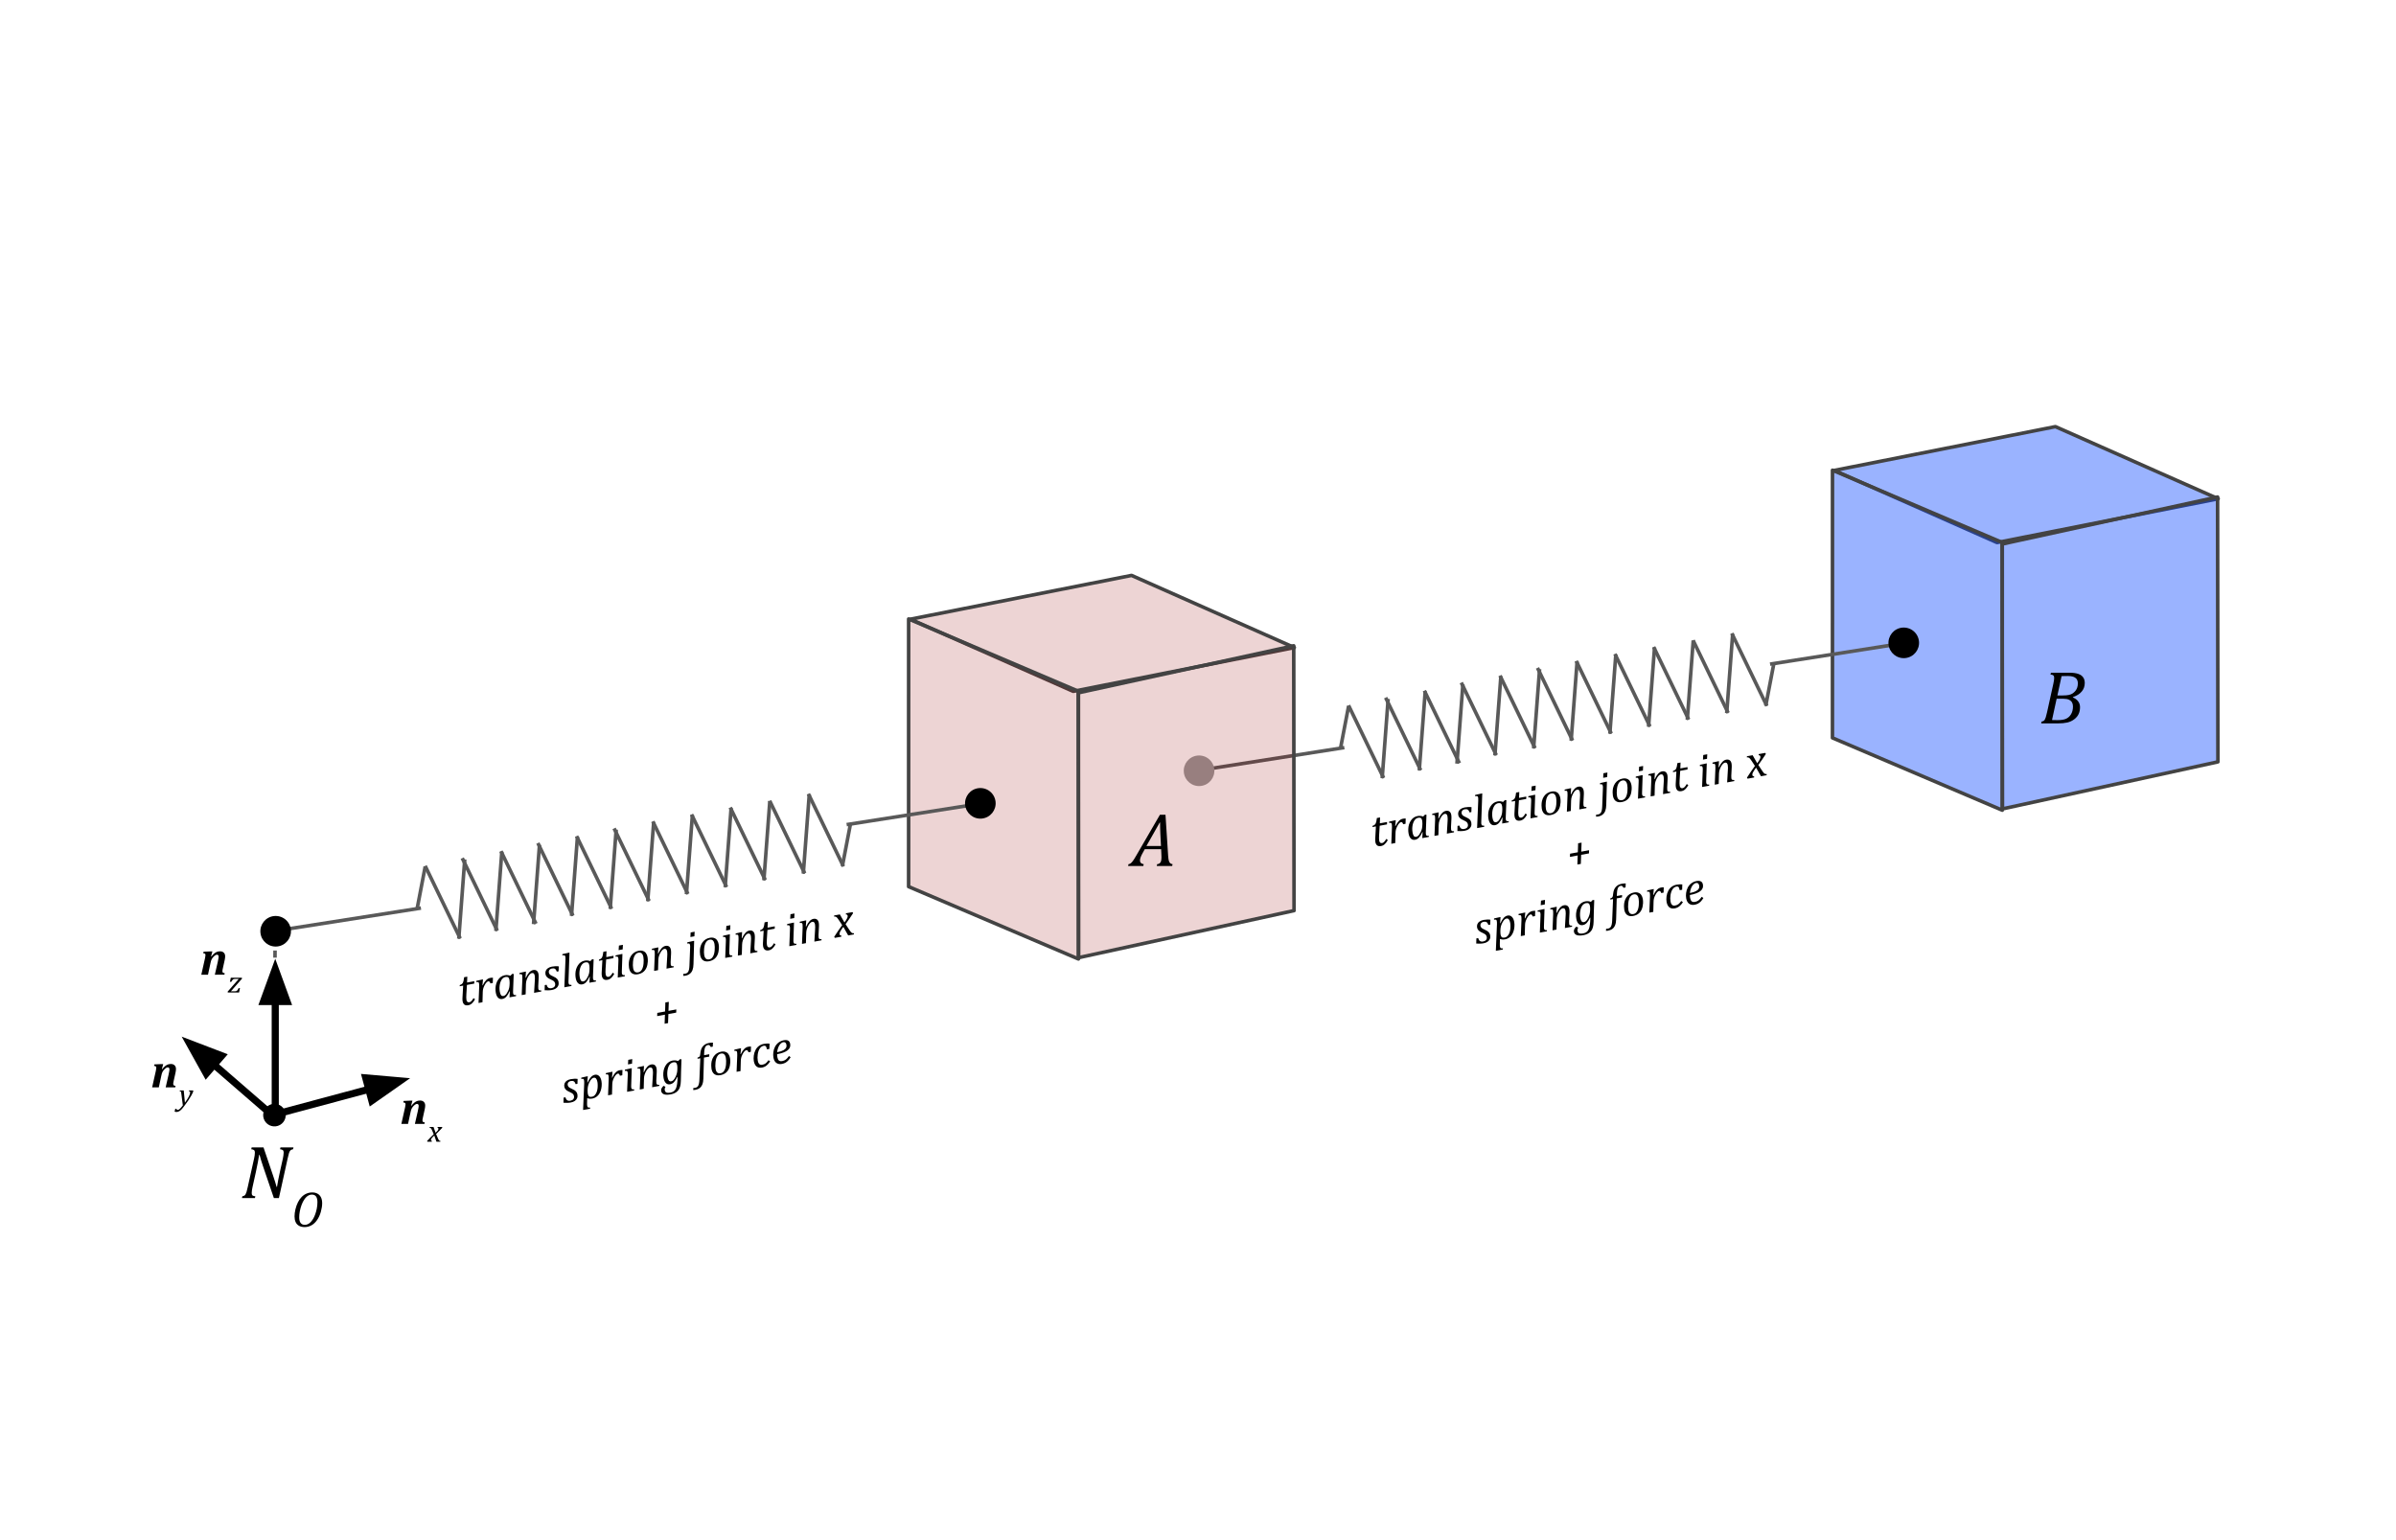 <svg version="1.1" viewBox="0.0 0.0 672.0 432.0" fill="none" stroke="none" stroke-linecap="square" stroke-miterlimit="10" xmlns:xlink="http://www.w3.org/1999/xlink" xmlns="http://www.w3.org/2000/svg"><rect x="0.0" y="0.0" width="672.0" height="432.0" fill="#808080" stroke="none"/><clipPath id="g2a566ab5395_0_339.0"><path d="m0 0l672.0 0l0 432.0l-672.0 0l0 -432.0z" clip-rule="nonzero"/></clipPath><g clip-path="url(#g2a566ab5395_0_339.0)"><path fill="#ffffff" d="m0 0l672.0 0l0 432.0l-672.0 0z" fill-rule="evenodd"/><path fill="#000000" fill-opacity="0.0" d="m77.097 276.116l0.063 -15.181" fill-rule="evenodd"/><path stroke="#595959" stroke-width="1.0" stroke-linejoin="round" stroke-linecap="butt" stroke-dasharray="1.0,3.0" d="m77.097 276.116l0.063 -15.181" fill-rule="evenodd"/><path fill="#003fff" fill-opacity="0.397" d="m622.13 139.902l-62.028 12.281l-45.655 -20.234l62.028 -12.281z" fill-rule="evenodd"/><path stroke="#434343" stroke-width="1.0" stroke-linejoin="round" stroke-linecap="butt" d="m622.13 139.902l-62.028 12.281l-45.655 -20.234l62.028 -12.281z" fill-rule="evenodd"/><path fill="#003fff" fill-opacity="0.397" d="m513.953 131.885l47.631 20.288l-0.007 75.083l-47.631 -20.288z" fill-rule="evenodd"/><path stroke="#434343" stroke-width="1.0" stroke-linejoin="round" stroke-linecap="butt" d="m513.953 131.885l47.631 20.288l-0.007 75.083l-47.631 -20.288z" fill-rule="evenodd"/><path fill="#003fff" fill-opacity="0.397" d="m621.96 139.407l-60.432 13.196l0.089 74.286l60.432 -13.196z" fill-rule="evenodd"/><path stroke="#434343" stroke-width="1.0" stroke-linejoin="round" stroke-linecap="butt" d="m621.96 139.407l-60.432 13.196l0.089 74.286l60.432 -13.196z" fill-rule="evenodd"/><path fill="#000000" fill-opacity="0.0" d="m485.928 178.098l9.395 19.452" fill-rule="evenodd"/><path stroke="#595959" stroke-width="1.0" stroke-linejoin="round" stroke-linecap="butt" d="m485.928 178.098l9.395 19.452" fill-rule="evenodd"/><path fill="#000000" fill-opacity="0.0" d="m485.922 178.291l-1.597 21.239" fill-rule="evenodd"/><path stroke="#595959" stroke-width="1.0" stroke-linejoin="round" stroke-linecap="butt" d="m485.922 178.291l-1.597 21.239" fill-rule="evenodd"/><path fill="#000000" fill-opacity="0.0" d="m475.07 180.056l9.395 19.452" fill-rule="evenodd"/><path stroke="#595959" stroke-width="1.0" stroke-linejoin="round" stroke-linecap="butt" d="m475.07 180.056l9.395 19.452" fill-rule="evenodd"/><path fill="#000000" fill-opacity="0.0" d="m474.862 180.153l-1.597 21.239" fill-rule="evenodd"/><path stroke="#595959" stroke-width="1.0" stroke-linejoin="round" stroke-linecap="butt" d="m474.862 180.153l-1.597 21.239" fill-rule="evenodd"/><path fill="#000000" fill-opacity="0.0" d="m464.009 181.919l9.395 19.452" fill-rule="evenodd"/><path stroke="#595959" stroke-width="1.0" stroke-linejoin="round" stroke-linecap="butt" d="m464.009 181.919l9.395 19.452" fill-rule="evenodd"/><path fill="#000000" fill-opacity="0.0" d="m464.004 182.112l-1.597 21.239" fill-rule="evenodd"/><path stroke="#595959" stroke-width="1.0" stroke-linejoin="round" stroke-linecap="butt" d="m464.004 182.112l-1.597 21.239" fill-rule="evenodd"/><path fill="#000000" fill-opacity="0.0" d="m453.151 183.877l9.395 19.452" fill-rule="evenodd"/><path stroke="#595959" stroke-width="1.0" stroke-linejoin="round" stroke-linecap="butt" d="m453.151 183.877l9.395 19.452" fill-rule="evenodd"/><path fill="#000000" fill-opacity="0.0" d="m453.146 184.07l-1.597 21.239" fill-rule="evenodd"/><path stroke="#595959" stroke-width="1.0" stroke-linejoin="round" stroke-linecap="butt" d="m453.146 184.07l-1.597 21.239" fill-rule="evenodd"/><path fill="#000000" fill-opacity="0.0" d="m442.293 185.835l9.395 19.452" fill-rule="evenodd"/><path stroke="#595959" stroke-width="1.0" stroke-linejoin="round" stroke-linecap="butt" d="m442.293 185.835l9.395 19.452" fill-rule="evenodd"/><path fill="#000000" fill-opacity="0.0" d="m442.288 186.028l-1.597 21.239" fill-rule="evenodd"/><path stroke="#595959" stroke-width="1.0" stroke-linejoin="round" stroke-linecap="butt" d="m442.288 186.028l-1.597 21.239" fill-rule="evenodd"/><path fill="#000000" fill-opacity="0.0" d="m431.435 187.793l9.395 19.452" fill-rule="evenodd"/><path stroke="#595959" stroke-width="1.0" stroke-linejoin="round" stroke-linecap="butt" d="m431.435 187.793l9.395 19.452" fill-rule="evenodd"/><path fill="#000000" fill-opacity="0.0" d="m431.766 188.19l-1.597 21.239" fill-rule="evenodd"/><path stroke="#595959" stroke-width="1.0" stroke-linejoin="round" stroke-linecap="butt" d="m431.766 188.19l-1.597 21.239" fill-rule="evenodd"/><path fill="#000000" fill-opacity="0.0" d="m420.913 189.955l9.395 19.452" fill-rule="evenodd"/><path stroke="#595959" stroke-width="1.0" stroke-linejoin="round" stroke-linecap="butt" d="m420.913 189.955l9.395 19.452" fill-rule="evenodd"/><path fill="#000000" fill-opacity="0.0" d="m420.908 190.148l-1.597 21.239" fill-rule="evenodd"/><path stroke="#595959" stroke-width="1.0" stroke-linejoin="round" stroke-linecap="butt" d="m420.908 190.148l-1.597 21.239" fill-rule="evenodd"/><path fill="#000000" fill-opacity="0.0" d="m410.055 191.913l9.395 19.452" fill-rule="evenodd"/><path stroke="#595959" stroke-width="1.0" stroke-linejoin="round" stroke-linecap="butt" d="m410.055 191.913l9.395 19.452" fill-rule="evenodd"/><path fill="#000000" fill-opacity="0.0" d="m410.257 192.458l-1.597 21.239" fill-rule="evenodd"/><path stroke="#595959" stroke-width="1.0" stroke-linejoin="round" stroke-linecap="butt" d="m410.257 192.458l-1.597 21.239" fill-rule="evenodd"/><path fill="#000000" fill-opacity="0.0" d="m399.702 194.176l9.395 19.452" fill-rule="evenodd"/><path stroke="#595959" stroke-width="1.0" stroke-linejoin="round" stroke-linecap="butt" d="m399.702 194.176l9.395 19.452" fill-rule="evenodd"/><path fill="#000000" fill-opacity="0.0" d="m399.696 194.369l-1.597 21.239" fill-rule="evenodd"/><path stroke="#595959" stroke-width="1.0" stroke-linejoin="round" stroke-linecap="butt" d="m399.696 194.369l-1.597 21.239" fill-rule="evenodd"/><path fill="#000000" fill-opacity="0.0" d="m388.844 196.135l9.395 19.452" fill-rule="evenodd"/><path stroke="#595959" stroke-width="1.0" stroke-linejoin="round" stroke-linecap="butt" d="m388.844 196.135l9.395 19.452" fill-rule="evenodd"/><path fill="#000000" fill-opacity="0.0" d="m389.294 196.542l-1.597 21.239" fill-rule="evenodd"/><path stroke="#595959" stroke-width="1.0" stroke-linejoin="round" stroke-linecap="butt" d="m389.294 196.542l-1.597 21.239" fill-rule="evenodd"/><path fill="#000000" fill-opacity="0.0" d="m378.441 198.307l9.395 19.452" fill-rule="evenodd"/><path stroke="#595959" stroke-width="1.0" stroke-linejoin="round" stroke-linecap="butt" d="m378.441 198.307l9.395 19.452" fill-rule="evenodd"/><path fill="#000000" fill-opacity="0.0" d="m378.152 198.516l-2.096 10.935" fill-rule="evenodd"/><path stroke="#595959" stroke-width="1.0" stroke-linejoin="round" stroke-linecap="butt" d="m378.152 198.516l-2.096 10.935" fill-rule="evenodd"/><path fill="#000000" fill-opacity="0.0" d="m376.548 209.769l-41.451 6.499" fill-rule="evenodd"/><path stroke="#595959" stroke-width="1.0" stroke-linejoin="round" stroke-linecap="butt" d="m376.548 209.769l-41.451 6.499" fill-rule="evenodd"/><path fill="#000000" fill-opacity="0.0" d="m495.333 197.463l2.096 -10.935" fill-rule="evenodd"/><path stroke="#595959" stroke-width="1.0" stroke-linejoin="round" stroke-linecap="butt" d="m495.333 197.463l2.096 -10.935" fill-rule="evenodd"/><path fill="#000000" fill-opacity="0.0" d="m496.938 186.21l36.82 -5.773" fill-rule="evenodd"/><path stroke="#595959" stroke-width="1.0" stroke-linejoin="round" stroke-linecap="butt" d="m496.938 186.21l36.82 -5.773" fill-rule="evenodd"/><path fill="#999999" d="m332.03 216.638l0 0c-0.244 -2.357 1.47 -4.465 3.827 -4.709l0 0c1.132 -0.117 2.264 0.221 3.147 0.938c0.883 0.718 1.445 1.757 1.562 2.889l0 0c0.244 2.357 -1.47 4.465 -3.827 4.709l0 0c-2.357 0.244 -4.465 -1.47 -4.709 -3.827z" fill-rule="evenodd"/><path fill="#000000" d="m529.672 180.759l0 0c-0.244 -2.357 1.47 -4.465 3.827 -4.709l0 0c1.132 -0.117 2.264 0.221 3.147 0.938c0.883 0.718 1.445 1.757 1.562 2.889l0 0c0.244 2.357 -1.47 4.465 -3.827 4.709l0 0c-2.357 0.244 -4.465 -1.47 -4.709 -3.827z" fill-rule="evenodd"/><path fill="#980000" fill-opacity="0.168" d="m363.02 181.633l-62.028 12.281l-45.655 -20.234l62.028 -12.281z" fill-rule="evenodd"/><path stroke="#434343" stroke-width="1.0" stroke-linejoin="round" stroke-linecap="butt" d="m363.02 181.633l-62.028 12.281l-45.655 -20.234l62.028 -12.281z" fill-rule="evenodd"/><path fill="#980000" fill-opacity="0.168" d="m254.842 173.615l47.631 20.288l-0.007 75.083l-47.631 -20.288z" fill-rule="evenodd"/><path stroke="#434343" stroke-width="1.0" stroke-linejoin="round" stroke-linecap="butt" d="m254.842 173.615l47.631 20.288l-0.007 75.083l-47.631 -20.288z" fill-rule="evenodd"/><path fill="#980000" fill-opacity="0.168" d="m362.85 181.138l-60.432 13.196l0.089 74.286l60.432 -13.196z" fill-rule="evenodd"/><path stroke="#434343" stroke-width="1.0" stroke-linejoin="round" stroke-linecap="butt" d="m362.85 181.138l-60.432 13.196l0.089 74.286l60.432 -13.196z" fill-rule="evenodd"/><path fill="#000000" fill-opacity="0.0" d="m226.943 223.114l9.395 19.452" fill-rule="evenodd"/><path stroke="#595959" stroke-width="1.0" stroke-linejoin="round" stroke-linecap="butt" d="m226.943 223.114l9.395 19.452" fill-rule="evenodd"/><path fill="#000000" fill-opacity="0.0" d="m226.938 223.307l-1.597 21.239" fill-rule="evenodd"/><path stroke="#595959" stroke-width="1.0" stroke-linejoin="round" stroke-linecap="butt" d="m226.938 223.307l-1.597 21.239" fill-rule="evenodd"/><path fill="#000000" fill-opacity="0.0" d="m216.085 225.072l9.395 19.452" fill-rule="evenodd"/><path stroke="#595959" stroke-width="1.0" stroke-linejoin="round" stroke-linecap="butt" d="m216.085 225.072l9.395 19.452" fill-rule="evenodd"/><path fill="#000000" fill-opacity="0.0" d="m215.877 225.169l-1.597 21.239" fill-rule="evenodd"/><path stroke="#595959" stroke-width="1.0" stroke-linejoin="round" stroke-linecap="butt" d="m215.877 225.169l-1.597 21.239" fill-rule="evenodd"/><path fill="#000000" fill-opacity="0.0" d="m205.025 226.934l9.395 19.452" fill-rule="evenodd"/><path stroke="#595959" stroke-width="1.0" stroke-linejoin="round" stroke-linecap="butt" d="m205.025 226.934l9.395 19.452" fill-rule="evenodd"/><path fill="#000000" fill-opacity="0.0" d="m205.019 227.127l-1.597 21.239" fill-rule="evenodd"/><path stroke="#595959" stroke-width="1.0" stroke-linejoin="round" stroke-linecap="butt" d="m205.019 227.127l-1.597 21.239" fill-rule="evenodd"/><path fill="#000000" fill-opacity="0.0" d="m194.167 228.892l9.395 19.452" fill-rule="evenodd"/><path stroke="#595959" stroke-width="1.0" stroke-linejoin="round" stroke-linecap="butt" d="m194.167 228.892l9.395 19.452" fill-rule="evenodd"/><path fill="#000000" fill-opacity="0.0" d="m194.161 229.085l-1.597 21.239" fill-rule="evenodd"/><path stroke="#595959" stroke-width="1.0" stroke-linejoin="round" stroke-linecap="butt" d="m194.161 229.085l-1.597 21.239" fill-rule="evenodd"/><path fill="#000000" fill-opacity="0.0" d="m183.309 230.851l9.395 19.452" fill-rule="evenodd"/><path stroke="#595959" stroke-width="1.0" stroke-linejoin="round" stroke-linecap="butt" d="m183.309 230.851l9.395 19.452" fill-rule="evenodd"/><path fill="#000000" fill-opacity="0.0" d="m183.303 231.044l-1.597 21.239" fill-rule="evenodd"/><path stroke="#595959" stroke-width="1.0" stroke-linejoin="round" stroke-linecap="butt" d="m183.303 231.044l-1.597 21.239" fill-rule="evenodd"/><path fill="#000000" fill-opacity="0.0" d="m172.451 232.809l9.395 19.452" fill-rule="evenodd"/><path stroke="#595959" stroke-width="1.0" stroke-linejoin="round" stroke-linecap="butt" d="m172.451 232.809l9.395 19.452" fill-rule="evenodd"/><path fill="#000000" fill-opacity="0.0" d="m172.781 233.205l-1.597 21.239" fill-rule="evenodd"/><path stroke="#595959" stroke-width="1.0" stroke-linejoin="round" stroke-linecap="butt" d="m172.781 233.205l-1.597 21.239" fill-rule="evenodd"/><path fill="#000000" fill-opacity="0.0" d="m161.929 234.97l9.395 19.452" fill-rule="evenodd"/><path stroke="#595959" stroke-width="1.0" stroke-linejoin="round" stroke-linecap="butt" d="m161.929 234.97l9.395 19.452" fill-rule="evenodd"/><path fill="#000000" fill-opacity="0.0" d="m161.923 235.163l-1.597 21.239" fill-rule="evenodd"/><path stroke="#595959" stroke-width="1.0" stroke-linejoin="round" stroke-linecap="butt" d="m161.923 235.163l-1.597 21.239" fill-rule="evenodd"/><path fill="#000000" fill-opacity="0.0" d="m151.071 236.929l9.395 19.452" fill-rule="evenodd"/><path stroke="#595959" stroke-width="1.0" stroke-linejoin="round" stroke-linecap="butt" d="m151.071 236.929l9.395 19.452" fill-rule="evenodd"/><path fill="#000000" fill-opacity="0.0" d="m151.272 237.473l-1.597 21.239" fill-rule="evenodd"/><path stroke="#595959" stroke-width="1.0" stroke-linejoin="round" stroke-linecap="butt" d="m151.272 237.473l-1.597 21.239" fill-rule="evenodd"/><path fill="#000000" fill-opacity="0.0" d="m140.718 239.192l9.395 19.452" fill-rule="evenodd"/><path stroke="#595959" stroke-width="1.0" stroke-linejoin="round" stroke-linecap="butt" d="m140.718 239.192l9.395 19.452" fill-rule="evenodd"/><path fill="#000000" fill-opacity="0.0" d="m140.712 239.385l-1.597 21.239" fill-rule="evenodd"/><path stroke="#595959" stroke-width="1.0" stroke-linejoin="round" stroke-linecap="butt" d="m140.712 239.385l-1.597 21.239" fill-rule="evenodd"/><path fill="#000000" fill-opacity="0.0" d="m129.859 241.15l9.395 19.452" fill-rule="evenodd"/><path stroke="#595959" stroke-width="1.0" stroke-linejoin="round" stroke-linecap="butt" d="m129.859 241.15l9.395 19.452" fill-rule="evenodd"/><path fill="#000000" fill-opacity="0.0" d="m130.309 241.557l-1.597 21.239" fill-rule="evenodd"/><path stroke="#595959" stroke-width="1.0" stroke-linejoin="round" stroke-linecap="butt" d="m130.309 241.557l-1.597 21.239" fill-rule="evenodd"/><path fill="#000000" fill-opacity="0.0" d="m119.457 243.322l9.395 19.452" fill-rule="evenodd"/><path stroke="#595959" stroke-width="1.0" stroke-linejoin="round" stroke-linecap="butt" d="m119.457 243.322l9.395 19.452" fill-rule="evenodd"/><path fill="#000000" fill-opacity="0.0" d="m119.168 243.532l-2.096 10.935" fill-rule="evenodd"/><path stroke="#595959" stroke-width="1.0" stroke-linejoin="round" stroke-linecap="butt" d="m119.168 243.532l-2.096 10.935" fill-rule="evenodd"/><path fill="#000000" fill-opacity="0.0" d="m117.564 254.785l-41.451 6.499" fill-rule="evenodd"/><path stroke="#595959" stroke-width="1.0" stroke-linejoin="round" stroke-linecap="butt" d="m117.564 254.785l-41.451 6.499" fill-rule="evenodd"/><path fill="#000000" fill-opacity="0.0" d="m236.349 242.478l2.096 -10.935" fill-rule="evenodd"/><path stroke="#595959" stroke-width="1.0" stroke-linejoin="round" stroke-linecap="butt" d="m236.349 242.478l2.096 -10.935" fill-rule="evenodd"/><path fill="#000000" fill-opacity="0.0" d="m237.953 231.225l36.82 -5.773" fill-rule="evenodd"/><path stroke="#595959" stroke-width="1.0" stroke-linejoin="round" stroke-linecap="butt" d="m237.953 231.225l36.82 -5.773" fill-rule="evenodd"/><path fill="#000000" fill-opacity="0.0" d="m76.367 312.8l38.66 -10.37" fill-rule="evenodd"/><path stroke="#000000" stroke-width="2.0" stroke-linejoin="round" stroke-linecap="butt" d="m76.367 312.8l27.069 -7.261" fill-rule="evenodd"/><path fill="#000000" stroke="#000000" stroke-width="2.0" stroke-linecap="butt" d="m104.292 308.729l7.91 -5.542l-9.622 -0.839z" fill-rule="evenodd"/><path fill="#000000" fill-opacity="0.0" d="m76.367 312.8l-25.409 -22.028" fill-rule="evenodd"/><path stroke="#000000" stroke-width="2.0" stroke-linejoin="round" stroke-linecap="butt" d="m76.367 312.8l-16.342 -14.167" fill-rule="evenodd"/><path fill="#000000" stroke="#000000" stroke-width="2.0" stroke-linecap="butt" d="m62.189 296.137l-9.022 -3.449l4.694 8.441z" fill-rule="evenodd"/><path fill="#000000" fill-opacity="0.0" d="m77.203 312.8l-0.005 -43.878" fill-rule="evenodd"/><path stroke="#000000" stroke-width="2.0" stroke-linejoin="round" stroke-linecap="butt" d="m77.203 312.8l-0.004 -31.878" fill-rule="evenodd"/><path fill="#000000" stroke="#000000" stroke-width="2.0" stroke-linecap="butt" d="m80.502 280.921l-3.305 -9.076l-3.302 9.077z" fill-rule="evenodd"/><path fill="#000000" d="m74.216 314.335l0 0c-0.857 -1.524 -0.317 -3.454 1.206 -4.312l0 0c0.732 -0.412 1.597 -0.516 2.406 -0.29c0.809 0.226 1.494 0.764 1.906 1.496l0 0c0.857 1.524 0.317 3.454 -1.206 4.312l0 0c-1.524 0.857 -3.454 0.317 -4.312 -1.206z" fill-rule="evenodd"/><path fill="#000000" fill-opacity="0.0" d="m58.439 306.582l76.63 0l0 45.26l-76.63 0z" fill-rule="evenodd"/><path fill="#000000" d="m82.314 321.843l-0.125 0.516q-0.391 0.078 -0.562 0.188q-0.172 0.109 -0.312 0.312q-0.141 0.203 -0.281 0.656q-0.141 0.438 -0.359 1.438l-2.453 11.109l-1.406 0l-3.047 -8.938q-0.547 -1.609 -0.969 -3.188l-0.125 0q-0.062 0.531 -0.344 2.031q-0.281 1.484 -0.594 2.906l-0.922 4.156q-0.094 0.438 -0.156 0.844q-0.062 0.406 -0.062 0.781q0 0.469 0.234 0.672q0.234 0.188 0.781 0.219l-0.109 0.516l-3.641 0l0.109 -0.516q0.391 -0.062 0.594 -0.203q0.203 -0.141 0.328 -0.391q0.141 -0.25 0.25 -0.609q0.125 -0.359 0.344 -1.391l1.781 -8.016q0.094 -0.438 0.156 -0.844q0.062 -0.406 0.062 -0.828q0 -0.484 -0.25 -0.672q-0.25 -0.203 -0.766 -0.234l0.109 -0.516l3.328 0l2.75 8.109q0.594 1.75 0.922 2.969l0.109 0q0.078 -0.641 0.375 -2.109q0.297 -1.484 0.547 -2.594l0.734 -3.281q0.062 -0.344 0.141 -0.812q0.078 -0.469 0.078 -0.859q0 -0.484 -0.25 -0.672q-0.25 -0.203 -0.766 -0.234l0.109 -0.516l3.656 0z" fill-rule="nonzero"/><path fill="#000000" d="m87.56 334.468q0.859 0 1.484 0.344q0.625 0.328 0.969 1.016q0.344 0.672 0.344 1.672q0 1.078 -0.375 2.422q-0.375 1.344 -1.078 2.328q-0.688 0.984 -1.594 1.469q-0.891 0.469 -1.859 0.469q-0.969 0 -1.609 -0.375q-0.641 -0.375 -0.938 -1.047q-0.297 -0.672 -0.297 -1.578q0 -0.891 0.25 -1.984q0.266 -1.094 0.703 -1.969q0.438 -0.891 1.047 -1.5q0.609 -0.625 1.359 -0.938q0.75 -0.328 1.594 -0.328zm1.469 2.734q0 -2.125 -1.547 -2.125q-0.375 0 -0.703 0.125q-0.391 0.156 -0.75 0.453q-0.391 0.344 -0.734 0.875q-0.406 0.625 -0.703 1.422q-0.312 0.828 -0.5 1.797q-0.172 0.922 -0.172 1.672q0 1.078 0.391 1.609q0.391 0.531 1.172 0.531q0.625 0 1.188 -0.375q0.688 -0.469 1.25 -1.484q0.594 -1.078 0.922 -2.656q0.188 -0.922 0.188 -1.844z" fill-rule="nonzero"/><path fill="#000000" fill-opacity="0.0" d="m47.054 251.609l37.89 -0.031l0 51.717l-37.89 0.031z" fill-rule="evenodd"/><path fill="#000000" d="m62.945 273.395l-2.688 0.002l0.812 -3.548q0.172 -0.75 0.203 -1.031q0.047 -0.297 0.047 -0.453q0 -0.297 -0.125 -0.437q-0.125 -0.141 -0.359 -0.14q-0.203 1.5258789E-4 -0.453 0.157q-0.25 0.156 -0.562 0.485q-0.297 0.328 -0.484 0.704q-0.172 0.375 -0.281 0.922l-0.719 3.344l-1.875 0.002l1.031 -4.595q0.031 -0.156 0.078 -0.438q0.062 -0.297 0.062 -0.5q0 -0.266 -0.156 -0.359q-0.156 -0.109 -0.484 -0.14l0.109 -0.422l1.781 -0.08l0.688 -5.79834E-4l-0.375 1.407l0.078 0.031q0.453 -0.563 0.828 -0.876q0.391 -0.313 0.766 -0.454q0.391 -0.141 0.844 -0.141q0.672 -5.79834E-4 1.047 0.374q0.391 0.375 0.391 1.031q0 0.422 -0.125 1.016l-0.531 2.407q-0.062 0.297 -0.094 0.469q-0.016 0.156 -0.016 0.266q0 0.297 0.141 0.422q0.156 0.109 0.5 0.156l-0.078 0.422z" fill-rule="nonzero"/><path fill="#000000" d="m67.31 277.173l-0.266 1.219l-3.141 0.003l-0.078 -0.219l2.375 -2.721q0.5 -0.579 0.734 -0.829l-0.031 -0.031l-1.016 8.544922E-4q-0.219 1.8310547E-4 -0.328 0.032q-0.094 0.031 -0.203 0.11q-0.109 0.078 -0.234 0.235q-0.109 0.141 -0.25 0.422l-0.391 3.0517578E-4l0.25 -1.141l3.078 -0.003l0.094 0.219l-3.109 3.549l0.016 0.031l0.984 -7.9345703E-4q0.266 -2.4414062E-4 0.391 -0.032q0.141 -0.031 0.25 -0.11q0.109 -0.078 0.219 -0.235q0.109 -0.156 0.266 -0.5l0.391 -3.3569336E-4z" fill-rule="nonzero"/><path fill="#000000" fill-opacity="0.0" d="m103.161 293.462l37.89 -0.031l0 51.717l-37.89 0.031z" fill-rule="evenodd"/><path fill="#000000" d="m119.052 315.248l-2.688 0.002l0.812 -3.548q0.172 -0.75 0.203 -1.031q0.047 -0.297 0.047 -0.453q0 -0.297 -0.125 -0.437q-0.125 -0.141 -0.359 -0.14q-0.203 1.5258789E-4 -0.453 0.157q-0.25 0.156 -0.562 0.485q-0.297 0.328 -0.484 0.704q-0.172 0.375 -0.281 0.922l-0.719 3.344l-1.875 0.002l1.031 -4.595q0.031 -0.156 0.078 -0.438q0.062 -0.297 0.062 -0.5q0 -0.266 -0.156 -0.359q-0.156 -0.109 -0.484 -0.14l0.109 -0.422l1.781 -0.08l0.687 -5.79834E-4l-0.375 1.407l0.078 0.031q0.453 -0.563 0.828 -0.876q0.391 -0.313 0.766 -0.454q0.391 -0.141 0.844 -0.141q0.672 -5.493164E-4 1.047 0.374q0.391 0.375 0.391 1.031q0 0.422 -0.125 1.016l-0.531 2.407q-0.062 0.297 -0.094 0.469q-0.016 0.156 -0.016 0.266q0 0.297 0.141 0.422q0.156 0.109 0.5 0.156l-0.078 0.422z" fill-rule="nonzero"/><path fill="#000000" d="m124.058 316.307q-0.828 0.907 -1.75 1.783l0.406 0.953q0.156 0.375 0.25 0.562q0.094 0.172 0.172 0.25q0.078 0.078 0.156 0.125q0.078 0.031 0.25 0.047l-0.047 0.219l-1.078 8.8500977E-4l-0.609 -1.734q-0.109 0.078 -0.281 0.25q-0.156 0.156 -0.328 0.344q-0.156 0.188 -0.219 0.297q-0.062 0.109 -0.094 0.203q-0.016 0.078 -0.016 0.156q0 0.109 0.062 0.187q0.062 0.062 0.219 0.078l-0.047 0.219l-1.234 0.001l-0.078 -0.219q0.938 -1.016 1.859 -1.877l-0.406 -0.968q-0.125 -0.281 -0.203 -0.437q-0.078 -0.156 -0.156 -0.234q-0.062 -0.094 -0.156 -0.141q-0.094 -0.047 -0.266 -0.062l0.047 -0.203l1.078 -9.1552734E-4l0.578 1.625q0.203 -0.188 0.391 -0.391q0.203 -0.219 0.281 -0.328q0.078 -0.125 0.094 -0.219q0.031 -0.094 0.031 -0.203q0 -0.234 -0.266 -0.281l0.047 -0.203l1.234 -0.001l0.078 0.203z" fill-rule="nonzero"/><path fill="#000000" fill-opacity="0.0" d="m33.262 283.212l36.22 -0.031l0 51.717l-36.22 0.031z" fill-rule="evenodd"/><path fill="#000000" d="m49.152 304.999l-2.687 0.002l0.812 -3.548q0.172 -0.75 0.203 -1.031q0.047 -0.297 0.047 -0.453q0 -0.297 -0.125 -0.437q-0.125 -0.141 -0.359 -0.14q-0.203 1.8310547E-4 -0.453 0.157q-0.25 0.156 -0.562 0.485q-0.297 0.328 -0.484 0.704q-0.172 0.375 -0.281 0.922l-0.719 3.344l-1.875 0.002l1.031 -4.595q0.031 -0.156 0.078 -0.438q0.062 -0.297 0.062 -0.5q0 -0.266 -0.156 -0.359q-0.156 -0.109 -0.484 -0.14l0.109 -0.422l1.781 -0.08l0.688 -6.1035156E-4l-0.375 1.407l0.078 0.031q0.453 -0.563 0.828 -0.876q0.391 -0.313 0.766 -0.454q0.391 -0.141 0.844 -0.141q0.672 -5.79834E-4 1.047 0.374q0.391 0.375 0.391 1.031q0 0.422 -0.125 1.016l-0.531 2.407q-0.062 0.297 -0.094 0.469q-0.016 0.156 -0.016 0.266q0 0.297 0.141 0.422q0.156 0.109 0.5 0.156l-0.078 0.422z" fill-rule="nonzero"/><path fill="#000000" d="m50.861 306.794q-0.031 -0.328 -0.078 -0.453q-0.031 -0.125 -0.125 -0.187q-0.094 -0.078 -0.281 -0.094l0.047 -0.203l1.109 -9.765625E-4l0.328 3.437q1.469 -2.001 1.469 -2.861q0 -0.203 -0.094 -0.281q-0.078 -0.078 -0.281 -0.094l0.031 -0.203l1.125 -9.765625E-4l0.125 0.219q-0.234 0.594 -0.594 1.251q-0.359 0.641 -0.875 1.407q-0.516 0.766 -1.156 1.595q-0.484 0.641 -0.812 0.969q-0.25 0.235 -0.469 0.36q-0.219 0.141 -0.406 0.188q-0.203 0.063 -0.438 0.063q-0.109 9.1552734E-5 -0.25 -0.031q-0.156 -0.016 -0.266 -0.062l0.188 -0.813l0.344 -3.0517578E-4q0 0.156 0.062 0.234q0.062 0.094 0.188 0.094q0.141 -1.2207031E-4 0.25 -0.031q0.094 -0.031 0.203 -0.094q0.109 -0.063 0.266 -0.203q0.156 -0.141 0.359 -0.391q0.203 -0.235 0.453 -0.563l-0.422 -3.25z" fill-rule="nonzero"/><path fill="#000000" d="m73.045 261.654l0 0c-0.244 -2.357 1.47 -4.465 3.827 -4.709l0 0c1.132 -0.117 2.264 0.221 3.147 0.938c0.883 0.718 1.445 1.757 1.562 2.889l0 0c0.244 2.357 -1.47 4.465 -3.827 4.709l0 0c-2.357 0.244 -4.465 -1.47 -4.709 -3.827z" fill-rule="evenodd"/><path fill="#000000" d="m270.688 225.774l0 0c-0.244 -2.357 1.47 -4.465 3.827 -4.709l0 0c1.132 -0.117 2.264 0.221 3.147 0.938c0.883 0.718 1.445 1.757 1.562 2.889l0 0c0.244 2.357 -1.47 4.465 -3.827 4.709l0 0c-2.357 0.244 -4.465 -1.47 -4.709 -3.827z" fill-rule="evenodd"/><path fill="#000000" fill-opacity="0.0" d="m31.203 277.99l299.055 -54.646l12.22 66.772l-299.055 54.646z" fill-rule="evenodd"/><path fill="#000000" d="m133.237 280.284q-0.404 0.741 -0.868 1.159q-0.448 0.415 -1.017 0.519q-0.676 0.124 -1.076 -0.153q-0.403 -0.292 -0.524 -0.953q-0.073 -0.4 -0.043 -0.929l0.192 -3.466l-0.968 0.177l0.018 -0.337q0.376 -0.116 0.569 -0.279q0.193 -0.162 0.313 -0.375q0.117 -0.228 0.184 -0.558q0.079 -0.348 0.154 -0.981l0.891 -0.163l-0.064 1.648l2.029 -0.371l-0.02 0.671l-2.044 0.374l-0.162 2.587q-0.07 1.093 0.023 1.6q0.073 0.4 0.279 0.569q0.221 0.166 0.544 0.107q0.292 -0.053 0.573 -0.343q0.281 -0.29 0.58 -0.821l0.439 0.317zm1.844 -5.499l0.384 -0.07l-0.156 1.665l0.08 0.001q0.448 -0.939 0.958 -1.446q0.508 -0.522 1.123 -0.634q0.461 -0.084 0.783 -0.064l-0.046 1.486l-0.661 0.121q-0.108 -0.33 -0.247 -0.479q-0.139 -0.149 -0.369 -0.107q-0.246 0.045 -0.536 0.368q-0.278 0.305 -0.532 0.828q-0.257 0.508 -0.355 0.923q-0.102 0.4 -0.109 0.878l-0.078 2.873l-1.107 0.202l0.185 -4.545q0.01 -0.637 -0.046 -0.945q-0.034 -0.184 -0.112 -0.265q-0.066 -0.099 -0.213 -0.12q-0.131 -0.024 -0.442 0.017l0.015 -0.352l1.48 -0.334zm8.061 -1.092l0.523 -0.525l0.417 0.019l-0.172 4.527q-0.022 0.401 -0.013 0.622q0.006 0.205 0.031 0.344q0.048 0.261 0.209 0.359q0.176 0.095 0.597 0.05l-0.005 0.319l-1.829 0.334l0.104 -1.687l-0.08 -0.001q-0.452 1.004 -0.929 1.52q-0.477 0.516 -1.092 0.628q-0.707 0.129 -1.187 -0.323q-0.483 -0.468 -0.657 -1.421q-0.113 -0.615 -0.087 -1.255q0.023 -0.655 0.198 -1.259q0.191 -0.607 0.514 -1.095q0.321 -0.503 0.798 -0.845q0.478 -0.341 1.092 -0.454q0.4 -0.073 0.77 -0.045q0.37 0.028 0.797 0.188zm-0.205 2.007q-0.002 -0.27 -0.02 -0.457q-0.006 -0.205 -0.045 -0.421q-0.093 -0.507 -0.347 -0.683q-0.257 -0.191 -0.749 -0.101q-0.261 0.048 -0.49 0.185q-0.232 0.122 -0.441 0.367q-0.209 0.245 -0.378 0.625q-0.171 0.365 -0.272 0.86q-0.1 0.495 -0.109 1.052q0.006 0.555 0.099 1.062q0.121 0.661 0.352 0.968q0.244 0.289 0.674 0.21q0.2 -0.036 0.398 -0.168q0.198 -0.132 0.417 -0.41q0.216 -0.294 0.47 -0.817q0.229 -0.487 0.322 -0.932q0.09 -0.461 0.109 -1.052l0.011 -0.288zm8.87 2.414l-2.014 0.368l0.203 -3.404q0.021 -0.321 0.03 -0.704q0.007 -0.398 -0.05 -0.706q-0.082 -0.446 -0.272 -0.617q-0.19 -0.172 -0.528 -0.11q-0.277 0.051 -0.545 0.322q-0.271 0.256 -0.533 0.733q-0.262 0.477 -0.414 0.949q-0.155 0.457 -0.18 1.097l-0.078 2.873l-1.107 0.202l0.185 -4.545q0.003 -0.159 -0.005 -0.46q0.008 -0.303 -0.026 -0.488q-0.034 -0.184 -0.112 -0.265q-0.066 -0.099 -0.213 -0.12q-0.131 -0.024 -0.457 0.02l0.015 -0.352l1.449 -0.328l0.354 -0.065l-0.111 1.736l0.082 0.017q0.454 -0.988 0.96 -1.526q0.505 -0.537 1.089 -0.644q0.615 -0.112 1.002 0.182q0.385 0.279 0.506 0.94q0.042 0.231 0.047 0.516q0.02 0.282 -0.002 0.509l-0.122 2.373q-0.023 0.481 0.025 0.742q0.037 0.2 0.118 0.296q0.097 0.094 0.231 0.133q0.15 0.036 0.463 0.011l0.01 0.316zm4.356 -5.577q-0.184 -0.57 -0.49 -0.768q-0.294 -0.216 -0.847 -0.115q-0.292 0.053 -0.518 0.206q-0.226 0.153 -0.325 0.393q-0.099 0.24 -0.046 0.533q0.042 0.231 0.171 0.413q0.129 0.183 0.399 0.356q0.267 0.158 0.717 0.361q0.706 0.3 1.025 0.655q0.316 0.339 0.409 0.846q0.11 0.599 -0.104 1.083q-0.201 0.466 -0.669 0.773q-0.455 0.29 -1.085 0.405q-0.569 0.104 -1.077 0.102q-0.491 0.01 -0.974 -0.028l0.039 -1.437l0.507 -0.093q0.153 0.576 0.483 0.817q0.345 0.239 0.914 0.135q0.569 -0.104 0.825 -0.437q0.269 -0.351 0.182 -0.827q-0.051 -0.277 -0.182 -0.475q-0.132 -0.198 -0.383 -0.359q-0.236 -0.163 -0.65 -0.342q-0.466 -0.201 -0.757 -0.402q-0.291 -0.201 -0.483 -0.468q-0.192 -0.267 -0.256 -0.62q-0.096 -0.523 0.095 -0.955q0.188 -0.447 0.628 -0.734q0.452 -0.305 1.098 -0.423q1.061 -0.194 1.91 -0.063l-0.05 1.375l-0.507 0.093zm3.177 -5.266l0.384 -0.07l-0.276 7.865q-0.021 0.321 -0.008 0.478q0.013 0.156 0.032 0.264q0.037 0.2 0.118 0.296q0.081 0.096 0.215 0.135q0.15 0.036 0.463 0.011l0.01 0.316l-1.998 0.365l0.315 -7.65q0.011 -0.288 9.0026855E-4 -0.429q0.003 -0.159 -0.005 -0.285q-0.007 -0.126 -0.027 -0.233q-0.034 -0.184 -0.127 -0.263q-0.081 -0.096 -0.228 -0.117q-0.147 -0.021 -0.488 0.026l0.015 -0.352l1.603 -0.356zm6.214 2.327l0.523 -0.525l0.417 0.019l-0.172 4.527q-0.022 0.401 -0.013 0.622q0.006 0.205 0.031 0.344q0.048 0.261 0.209 0.359q0.176 0.095 0.597 0.05l-0.005 0.319l-1.829 0.334l0.104 -1.687l-0.08 -0.001q-0.452 1.004 -0.929 1.52q-0.477 0.516 -1.092 0.628q-0.707 0.129 -1.187 -0.323q-0.483 -0.468 -0.657 -1.421q-0.113 -0.615 -0.087 -1.255q0.023 -0.655 0.198 -1.259q0.191 -0.607 0.514 -1.095q0.321 -0.503 0.798 -0.845q0.478 -0.341 1.092 -0.454q0.4 -0.073 0.77 -0.045q0.37 0.028 0.797 0.188zm-0.205 2.007q-0.002 -0.27 -0.02 -0.457q-0.006 -0.205 -0.045 -0.421q-0.093 -0.507 -0.347 -0.683q-0.257 -0.191 -0.749 -0.101q-0.261 0.048 -0.49 0.185q-0.232 0.122 -0.441 0.367q-0.209 0.245 -0.378 0.625q-0.171 0.365 -0.272 0.86q-0.1 0.495 -0.109 1.052q0.006 0.555 0.099 1.062q0.121 0.661 0.352 0.968q0.244 0.289 0.674 0.21q0.2 -0.037 0.398 -0.168q0.198 -0.132 0.417 -0.41q0.216 -0.294 0.47 -0.817q0.229 -0.487 0.322 -0.932q0.09 -0.461 0.109 -1.052l0.011 -0.288zm6.932 1.545q-0.404 0.741 -0.868 1.159q-0.448 0.415 -1.017 0.519q-0.676 0.124 -1.076 -0.153q-0.403 -0.292 -0.524 -0.953q-0.073 -0.4 -0.043 -0.929l0.192 -3.466l-0.968 0.177l0.018 -0.337q0.376 -0.116 0.569 -0.279q0.193 -0.162 0.313 -0.375q0.117 -0.228 0.184 -0.558q0.079 -0.348 0.154 -0.981l0.891 -0.163l-0.064 1.648l2.029 -0.371l-0.02 0.671l-2.044 0.374l-0.162 2.587q-0.07 1.093 0.023 1.6q0.073 0.4 0.279 0.569q0.221 0.166 0.544 0.107q0.292 -0.053 0.573 -0.343q0.281 -0.29 0.58 -0.821l0.439 0.317zm2.427 -8.131l-0.067 1.283l-1.137 0.208l0.082 -1.286l1.122 -0.205zm-0.298 7.313q-0.002 0.334 -0.005 0.493q0.013 0.156 0.03 0.249q0.037 0.2 0.118 0.296q0.097 0.094 0.231 0.133q0.15 0.036 0.463 0.011l-0.005 0.319l-1.983 0.362l0.178 -4.496q0.025 -0.386 0.016 -0.607q-0.011 -0.236 -0.037 -0.374q-0.034 -0.184 -0.115 -0.281q-0.066 -0.099 -0.213 -0.12q-0.131 -0.024 -0.442 0.017l-4.119873E-4 -0.349l1.557 -0.348l0.369 -0.067l-0.161 4.763zm4.48 0.944q-0.984 0.18 -1.638 -0.272q-0.639 -0.455 -0.831 -1.5q-0.07 -0.384 -0.074 -0.924q-8.087158E-4 -0.699 0.122 -1.245q0.171 -0.714 0.532 -1.257q0.374 -0.561 0.913 -0.913q0.539 -0.353 1.215 -0.476q0.738 -0.135 1.252 0.073q0.527 0.19 0.817 0.645q0.302 0.437 0.418 1.067q0.104 0.569 0.069 1.242q-0.056 0.995 -0.381 1.737q-0.325 0.742 -0.924 1.201q-0.599 0.459 -1.491 0.622zm-1.312 -1.698q0.127 0.692 0.48 0.976q0.354 0.285 0.953 0.175q0.615 -0.112 1.005 -0.756q0.388 -0.659 0.479 -1.724q0.091 -1.065 -0.05 -1.833q-0.127 -0.692 -0.468 -0.995q-0.326 -0.306 -0.895 -0.202q-0.661 0.121 -1.049 0.779q-0.391 0.643 -0.491 1.742q-0.104 1.083 0.034 1.836zm11.365 -0.25l-2.014 0.368l0.203 -3.404q0.021 -0.321 0.03 -0.704q0.007 -0.398 -0.05 -0.706q-0.082 -0.446 -0.272 -0.617q-0.19 -0.172 -0.528 -0.11q-0.277 0.051 -0.545 0.322q-0.271 0.256 -0.533 0.733q-0.262 0.477 -0.414 0.949q-0.155 0.457 -0.18 1.097l-0.078 2.873l-1.107 0.202l0.185 -4.545q0.003 -0.159 -0.005 -0.46q0.008 -0.303 -0.026 -0.488q-0.034 -0.184 -0.112 -0.265q-0.066 -0.099 -0.213 -0.12q-0.131 -0.024 -0.457 0.02l0.015 -0.352l1.449 -0.328l0.354 -0.065l-0.111 1.736l0.082 0.017q0.454 -0.988 0.96 -1.525q0.505 -0.537 1.089 -0.644q0.615 -0.112 1.002 0.182q0.385 0.279 0.506 0.94q0.042 0.231 0.047 0.516q0.02 0.282 -0.002 0.509l-0.122 2.373q-0.023 0.481 0.025 0.742q0.037 0.2 0.118 0.296q0.097 0.094 0.231 0.133q0.15 0.036 0.463 0.011l0.01 0.316zm5.882 -9.986l-0.067 1.283l-1.122 0.205l0.067 -1.283l1.122 -0.205zm-0.324 9.081q-0.023 1.005 -0.269 1.653q-0.244 0.664 -0.759 1.06q-0.497 0.409 -1.281 0.552q-0.323 0.059 -0.565 0.04l0.05 -0.597q0.113 0.011 0.239 0.004q0.126 -0.007 0.264 -0.032q0.307 -0.056 0.506 -0.188q0.198 -0.132 0.343 -0.38q0.145 -0.249 0.228 -0.661q0.083 -0.412 0.109 -1.052l0.186 -4.799q0.028 -0.37 0.019 -0.591q-0.011 -0.236 -0.04 -0.39q-0.034 -0.184 -0.115 -0.281q-0.066 -0.099 -0.213 -0.12q-0.131 -0.024 -0.442 0.017l-3.9672852E-4 -0.349l1.557 -0.348l0.369 -0.067l-0.187 6.531zm4.331 -0.791q-0.984 0.18 -1.638 -0.272q-0.639 -0.455 -0.831 -1.5q-0.07 -0.384 -0.074 -0.924q-8.087158E-4 -0.699 0.122 -1.245q0.171 -0.714 0.532 -1.257q0.374 -0.561 0.913 -0.913q0.539 -0.353 1.215 -0.476q0.738 -0.135 1.252 0.073q0.527 0.19 0.817 0.645q0.302 0.437 0.418 1.067q0.104 0.569 0.069 1.242q-0.056 0.995 -0.381 1.737q-0.325 0.742 -0.924 1.201q-0.599 0.459 -1.491 0.622zm-1.312 -1.698q0.127 0.692 0.48 0.976q0.354 0.285 0.953 0.175q0.615 -0.112 1.005 -0.756q0.388 -0.659 0.479 -1.724q0.091 -1.065 -0.05 -1.833q-0.127 -0.692 -0.468 -0.995q-0.326 -0.306 -0.895 -0.202q-0.661 0.121 -1.049 0.779q-0.391 0.643 -0.491 1.742q-0.104 1.083 0.034 1.836zm7.327 -8.423l-0.067 1.283l-1.137 0.208l0.082 -1.286l1.122 -0.205zm-0.298 7.313q-0.002 0.334 -0.005 0.493q0.013 0.156 0.03 0.249q0.037 0.2 0.118 0.296q0.097 0.094 0.231 0.133q0.15 0.036 0.463 0.011l-0.005 0.319l-1.983 0.362l0.178 -4.496q0.025 -0.386 0.016 -0.607q-0.011 -0.236 -0.037 -0.374q-0.034 -0.184 -0.115 -0.281q-0.066 -0.099 -0.213 -0.12q-0.131 -0.024 -0.442 0.017l-3.9672852E-4 -0.349l1.557 -0.348l0.369 -0.067l-0.161 4.763zm7.888 0.211l-2.014 0.368l0.203 -3.404q0.021 -0.321 0.03 -0.704q0.007 -0.398 -0.05 -0.706q-0.082 -0.446 -0.272 -0.617q-0.19 -0.172 -0.528 -0.11q-0.277 0.051 -0.545 0.322q-0.271 0.256 -0.533 0.733q-0.262 0.477 -0.414 0.949q-0.155 0.457 -0.18 1.097l-0.078 2.873l-1.107 0.202l0.185 -4.545q0.003 -0.159 -0.005 -0.46q0.008 -0.303 -0.026 -0.488q-0.034 -0.184 -0.112 -0.265q-0.066 -0.099 -0.213 -0.12q-0.131 -0.024 -0.457 0.02l0.015 -0.352l1.449 -0.328l0.354 -0.065l-0.111 1.736l0.082 0.017q0.454 -0.988 0.96 -1.525q0.505 -0.537 1.089 -0.644q0.615 -0.112 1.002 0.182q0.385 0.279 0.506 0.94q0.042 0.231 0.047 0.516q0.02 0.282 -0.002 0.509l-0.122 2.373q-0.023 0.481 0.025 0.742q0.037 0.2 0.118 0.296q0.097 0.094 0.231 0.133q0.15 0.036 0.463 0.011l0.01 0.316zm5.078 -2.151q-0.404 0.741 -0.868 1.159q-0.448 0.415 -1.017 0.519q-0.676 0.124 -1.076 -0.153q-0.403 -0.292 -0.524 -0.953q-0.073 -0.4 -0.043 -0.929l0.192 -3.466l-0.968 0.177l0.018 -0.337q0.376 -0.116 0.569 -0.279q0.193 -0.162 0.313 -0.375q0.117 -0.228 0.184 -0.558q0.079 -0.348 0.154 -0.981l0.891 -0.163l-0.064 1.648l2.029 -0.371l-0.02 0.671l-2.044 0.374l-0.162 2.587q-0.07 1.093 0.023 1.6q0.073 0.4 0.279 0.569q0.221 0.166 0.544 0.107q0.292 -0.053 0.573 -0.343q0.281 -0.29 0.58 -0.821l0.439 0.317zm5.314 -8.659l-0.067 1.283l-1.137 0.208l0.082 -1.286l1.122 -0.205zm-0.298 7.313q-0.002 0.334 -0.005 0.493q0.013 0.156 0.03 0.249q0.037 0.2 0.118 0.296q0.097 0.094 0.231 0.133q0.15 0.036 0.463 0.011l-0.005 0.319l-1.983 0.362l0.178 -4.496q0.025 -0.386 0.016 -0.607q-0.011 -0.236 -0.037 -0.374q-0.034 -0.184 -0.115 -0.281q-0.066 -0.099 -0.213 -0.12q-0.131 -0.024 -0.442 0.017l-4.119873E-4 -0.349l1.557 -0.348l0.369 -0.067l-0.161 4.763zm7.888 0.211l-2.014 0.368l0.203 -3.404q0.021 -0.321 0.03 -0.704q0.007 -0.398 -0.05 -0.706q-0.082 -0.446 -0.272 -0.617q-0.19 -0.172 -0.528 -0.11q-0.277 0.051 -0.545 0.322q-0.271 0.256 -0.533 0.733q-0.262 0.477 -0.414 0.949q-0.155 0.457 -0.18 1.097l-0.078 2.873l-1.107 0.202l0.185 -4.545q0.003 -0.159 -0.005 -0.46q0.008 -0.303 -0.026 -0.488q-0.034 -0.184 -0.112 -0.265q-0.066 -0.099 -0.213 -0.12q-0.131 -0.024 -0.457 0.02l0.015 -0.352l1.449 -0.328l0.354 -0.065l-0.111 1.736l0.082 0.017q0.454 -0.988 0.96 -1.525q0.505 -0.537 1.089 -0.644q0.615 -0.112 1.002 0.182q0.385 0.279 0.506 0.94q0.042 0.231 0.047 0.516q0.02 0.282 -0.002 0.509l-0.122 2.373q-0.023 0.481 0.025 0.742q0.037 0.2 0.118 0.296q0.097 0.094 0.231 0.133q0.15 0.036 0.463 0.011l0.01 0.316zm8.856 -7.622q-1.003 1.549 -2.117 3.103l0.855 1.289q0.332 0.511 0.521 0.763q0.186 0.236 0.316 0.339q0.143 0.085 0.261 0.127q0.134 0.039 0.401 0.022l-0.021 0.321l-1.599 0.292l-1.361 -2.404q-0.131 0.151 -0.332 0.442q-0.201 0.291 -0.396 0.612q-0.183 0.303 -0.259 0.492q-0.061 0.186 -0.07 0.314q-0.011 0.113 0.014 0.252q0.031 0.169 0.14 0.244q0.124 0.073 0.348 0.079l-0.005 0.319l-1.829 0.334l-0.179 -0.285q1.123 -1.762 2.242 -3.285l-0.861 -1.32q-0.263 -0.397 -0.428 -0.605q-0.15 -0.211 -0.28 -0.314q-0.13 -0.103 -0.28 -0.139q-0.152 -0.052 -0.417 -0.019l0.021 -0.321l1.599 -0.292l1.287 2.259q0.269 -0.351 0.49 -0.709q0.22 -0.358 0.297 -0.547q0.089 -0.207 0.11 -0.354q0.018 -0.162 -0.01 -0.316q-0.062 -0.338 -0.488 -0.324l0.021 -0.321l1.829 -0.334l0.179 0.285z" fill-rule="nonzero"/><path fill="#000000" d="m187.461 284.433l-0.091 2.542l-0.968 0.177l0.091 -2.542l-2.183 0.399l0.042 -0.897l2.183 -0.399l0.078 -2.524l0.968 -0.177l-0.094 2.527l2.198 -0.402l-0.027 0.894l-2.198 0.402z" fill-rule="nonzero"/><path fill="#000000" d="m161.451 304.1q-0.184 -0.57 -0.49 -0.768q-0.294 -0.216 -0.847 -0.115q-0.292 0.053 -0.518 0.206q-0.226 0.153 -0.325 0.393q-0.099 0.24 -0.046 0.533q0.042 0.231 0.171 0.413q0.129 0.183 0.399 0.356q0.267 0.158 0.717 0.361q0.706 0.3 1.025 0.655q0.316 0.339 0.409 0.846q0.11 0.599 -0.104 1.083q-0.201 0.466 -0.669 0.773q-0.455 0.29 -1.085 0.405q-0.569 0.104 -1.077 0.102q-0.491 0.01 -0.974 -0.028l0.039 -1.437l0.507 -0.093q0.153 0.576 0.483 0.817q0.345 0.239 0.914 0.135q0.569 -0.104 0.825 -0.437q0.269 -0.351 0.182 -0.827q-0.051 -0.277 -0.182 -0.475q-0.132 -0.198 -0.383 -0.359q-0.236 -0.163 -0.65 -0.342q-0.466 -0.201 -0.757 -0.402q-0.291 -0.201 -0.483 -0.468q-0.192 -0.267 -0.256 -0.62q-0.096 -0.523 0.095 -0.955q0.188 -0.447 0.628 -0.734q0.452 -0.305 1.098 -0.423q1.061 -0.194 1.91 -0.063l-0.05 1.375l-0.507 0.093zm3.202 5.371q-0.005 0.319 0.008 0.475q0.016 0.172 0.035 0.279q0.037 0.2 0.118 0.296q0.081 0.096 0.231 0.133q0.15 0.036 0.463 0.011l-0.005 0.319l-1.967 0.359l0.312 -7.411q0.025 -0.56 -0.046 -0.945q-0.034 -0.184 -0.112 -0.265q-0.066 -0.099 -0.213 -0.12q-0.131 -0.024 -0.457 0.02l0.015 -0.352l1.449 -0.328l0.369 -0.067l-0.127 1.739l0.082 0.017q0.866 -1.953 2.034 -2.167q0.692 -0.126 1.174 0.341q0.495 0.45 0.673 1.418q0.127 0.692 0.056 1.435q-0.058 0.725 -0.292 1.356q-0.222 0.612 -0.569 1.057q-0.35 0.429 -0.778 0.698q-0.427 0.269 -0.935 0.361q-0.845 0.154 -1.482 -0.11l-0.036 1.452zm0.152 -3.506q3.9672852E-4 0.349 0.019 0.537q0.016 0.172 0.049 0.356q0.09 0.492 0.347 0.683q0.257 0.191 0.78 0.096q0.323 -0.059 0.577 -0.233q0.251 -0.189 0.452 -0.48q0.201 -0.291 0.339 -0.665q0.135 -0.39 0.207 -0.864q0.069 -0.489 0.059 -0.98q0.002 -0.509 -0.074 -0.924q-0.124 -0.676 -0.383 -0.963q-0.246 -0.304 -0.661 -0.229q-0.323 0.059 -0.603 0.349q-0.268 0.271 -0.562 0.833q-0.282 0.544 -0.41 1.06q-0.128 0.516 -0.138 1.153l0.002 0.27zm6.6 -5.288l0.384 -0.07l-0.156 1.665l0.08 0.001q0.448 -0.94 0.958 -1.446q0.508 -0.522 1.123 -0.634q0.461 -0.084 0.783 -0.064l-0.046 1.486l-0.661 0.121q-0.108 -0.33 -0.247 -0.479q-0.139 -0.149 -0.369 -0.107q-0.246 0.045 -0.536 0.368q-0.278 0.305 -0.532 0.828q-0.257 0.508 -0.355 0.923q-0.102 0.4 -0.109 0.878l-0.078 2.873l-1.107 0.202l0.185 -4.545q0.01 -0.637 -0.046 -0.945q-0.034 -0.184 -0.112 -0.265q-0.066 -0.099 -0.213 -0.12q-0.131 -0.024 -0.442 0.017l0.015 -0.352l1.48 -0.334zm5.922 -3.608l-0.067 1.283l-1.137 0.208l0.082 -1.286l1.122 -0.205zm-0.298 7.313q-0.002 0.334 -0.005 0.493q0.013 0.156 0.03 0.249q0.037 0.2 0.118 0.296q0.097 0.094 0.231 0.133q0.15 0.036 0.463 0.011l-0.005 0.319l-1.983 0.362l0.178 -4.496q0.025 -0.386 0.016 -0.607q-0.011 -0.236 -0.037 -0.374q-0.034 -0.184 -0.115 -0.281q-0.066 -0.099 -0.213 -0.12q-0.131 -0.024 -0.442 0.017l-3.9672852E-4 -0.349l1.557 -0.348l0.369 -0.067l-0.161 4.763zm7.888 0.211l-2.014 0.368l0.203 -3.404q0.021 -0.321 0.03 -0.704q0.007 -0.398 -0.05 -0.706q-0.082 -0.446 -0.272 -0.617q-0.19 -0.172 -0.528 -0.11q-0.277 0.051 -0.545 0.322q-0.271 0.256 -0.533 0.733q-0.262 0.477 -0.414 0.949q-0.155 0.457 -0.18 1.097l-0.078 2.873l-1.107 0.202l0.185 -4.545q0.003 -0.159 -0.005 -0.46q0.008 -0.303 -0.026 -0.488q-0.034 -0.184 -0.112 -0.265q-0.066 -0.099 -0.213 -0.12q-0.131 -0.024 -0.457 0.02l0.015 -0.352l1.449 -0.328l0.354 -0.065l-0.111 1.736l0.082 0.017q0.454 -0.988 0.96 -1.525q0.505 -0.537 1.089 -0.644q0.615 -0.112 1.002 0.182q0.385 0.279 0.506 0.94q0.042 0.231 0.047 0.516q0.02 0.282 -0.002 0.509l-0.122 2.373q-0.023 0.481 0.025 0.742q0.037 0.2 0.118 0.296q0.097 0.094 0.231 0.133q0.15 0.036 0.463 0.011l0.01 0.316zm1.723 0.257q-0.082 0.158 -0.149 0.313q-0.049 0.168 -0.07 0.314q-0.005 0.144 0.028 0.328q0.087 0.476 0.465 0.63q0.396 0.166 1.103 0.037q0.63 -0.115 1.003 -0.422q0.391 -0.294 0.596 -0.824q0.208 -0.514 0.296 -1.245q0.107 -0.718 0.129 -1.898l-0.095 0.001q-0.46 0.958 -0.925 1.456q-0.468 0.483 -1.082 0.595q-0.692 0.126 -1.172 -0.326q-0.48 -0.452 -0.657 -1.421q-0.132 -0.722 -0.074 -1.448q0.058 -0.725 0.279 -1.338q0.237 -0.615 0.584 -1.06q0.363 -0.448 0.793 -0.701q0.427 -0.269 0.935 -0.361q0.415 -0.076 0.785 -0.048q0.37 0.028 0.781 0.191l0.508 -0.522l0.432 0.016l-0.11 3.133q-0.018 0.337 -0.021 0.75l-0.017 0.861q-0.014 1.575 -0.094 2.177q-0.094 0.7 -0.308 1.184q-0.201 0.466 -0.537 0.797q-0.318 0.344 -0.8 0.575q-0.464 0.244 -1.14 0.367q-2.413 0.441 -2.669 -0.958q-0.068 -0.369 0.094 -0.7q0.162 -0.331 0.579 -0.741l0.529 0.285zm1.622 -1.551q0.323 -0.059 0.606 -0.333q0.281 -0.29 0.562 -0.833q0.279 -0.559 0.397 -1.041q0.134 -0.485 0.151 -1.171q0.033 -0.689 -0.054 -1.165q-0.093 -0.507 -0.347 -0.683q-0.257 -0.191 -0.749 -0.101q-0.261 0.048 -0.49 0.185q-0.232 0.122 -0.457 0.369q-0.209 0.245 -0.378 0.625q-0.156 0.362 -0.256 0.857q-0.1 0.495 -0.109 1.052q-0.009 0.558 0.084 1.065q0.121 0.661 0.367 0.965q0.259 0.286 0.674 0.21zm9.017 -0.854q-0.027 1.069 -0.301 1.739q-0.275 0.67 -0.78 1.032q-0.49 0.36 -1.259 0.5q-0.277 0.051 -0.518 0.031l0.05 -0.597q0.165 0.033 0.457 -0.02q0.338 -0.062 0.536 -0.193q0.198 -0.132 0.346 -0.365q0.133 -0.231 0.228 -0.661q0.099 -0.415 0.122 -1.071l0.252 -6.002l-0.784 0.143l0.018 -0.337q0.317 -0.09 0.429 -0.174q0.112 -0.084 0.172 -0.19q0.075 -0.109 0.106 -0.289q0.031 -0.18 0.078 -0.618q0.127 -1.215 0.73 -1.912q0.6 -0.713 1.691 -0.913q0.63 -0.115 1.111 -0.092l-0.049 1.121l-0.569 0.104q-0.157 -0.337 -0.339 -0.462q-0.169 -0.144 -0.446 -0.093q-0.369 0.067 -0.594 0.315q-0.209 0.245 -0.321 0.678q-0.111 0.433 -0.144 1.122l-0.024 0.735l1.46 -0.267l-0.02 0.671l-1.476 0.27l-0.162 5.795zm4.742 -0.866q-0.984 0.18 -1.638 -0.272q-0.639 -0.455 -0.831 -1.5q-0.07 -0.384 -0.074 -0.924q-7.9345703E-4 -0.699 0.122 -1.245q0.171 -0.714 0.532 -1.257q0.374 -0.561 0.913 -0.913q0.539 -0.353 1.215 -0.476q0.738 -0.135 1.252 0.073q0.527 0.19 0.817 0.645q0.302 0.437 0.418 1.067q0.104 0.569 0.069 1.242q-0.056 0.995 -0.381 1.737q-0.325 0.742 -0.924 1.201q-0.599 0.459 -1.491 0.622zm-1.312 -1.698q0.127 0.692 0.48 0.976q0.354 0.285 0.953 0.175q0.615 -0.112 1.005 -0.756q0.388 -0.659 0.479 -1.724q0.091 -1.065 -0.05 -1.833q-0.127 -0.692 -0.468 -0.995q-0.326 -0.306 -0.895 -0.202q-0.661 0.121 -1.049 0.779q-0.391 0.643 -0.491 1.742q-0.104 1.083 0.034 1.836zm6.745 -5.791l0.384 -0.07l-0.156 1.665l0.08 0.001q0.448 -0.939 0.958 -1.446q0.508 -0.522 1.123 -0.634q0.461 -0.084 0.783 -0.064l-0.046 1.486l-0.661 0.121q-0.108 -0.33 -0.247 -0.479q-0.139 -0.149 -0.369 -0.107q-0.246 0.045 -0.536 0.368q-0.278 0.305 -0.532 0.828q-0.257 0.508 -0.355 0.923q-0.102 0.4 -0.109 0.878l-0.078 2.873l-1.107 0.202l0.185 -4.545q0.01 -0.637 -0.046 -0.945q-0.034 -0.184 -0.112 -0.265q-0.066 -0.099 -0.213 -0.12q-0.131 -0.024 -0.442 0.017l0.015 -0.352l1.48 -0.334zm7.656 0.253q-0.105 -0.489 -0.206 -0.693q-0.101 -0.204 -0.274 -0.283q-0.173 -0.079 -0.45 -0.029q-0.646 0.118 -1.073 0.736q-0.414 0.6 -0.578 1.615q-0.151 0.997 0.006 1.857q0.051 0.277 0.142 0.514q0.104 0.219 0.242 0.369q0.154 0.147 0.373 0.218q0.217 0.056 0.509 0.002q0.584 -0.107 0.96 -0.398q0.388 -0.309 0.777 -0.873l0.473 0.327q-0.494 0.773 -1.052 1.193q-0.543 0.417 -1.25 0.546q-0.922 0.169 -1.515 -0.295q-0.578 -0.466 -0.769 -1.511q-0.124 -0.676 -0.012 -1.539q0.109 -0.878 0.489 -1.582q0.377 -0.72 0.966 -1.145q0.605 -0.428 1.358 -0.566q0.523 -0.095 0.903 -0.101q0.396 -0.009 0.702 0.015l-0.043 1.501l-0.676 0.124zm6.637 2.202q-0.381 0.61 -0.755 0.996q-0.377 0.371 -0.797 0.59q-0.408 0.202 -0.93 0.297q-0.507 0.093 -0.907 -0.009q-0.4 -0.102 -0.696 -0.333q-0.284 -0.25 -0.477 -0.612q-0.181 -0.38 -0.265 -0.841q-0.124 -0.676 -0.021 -1.505q0.102 -0.829 0.479 -1.549q0.392 -0.723 1.022 -1.187q0.645 -0.467 1.429 -0.611q0.784 -0.143 1.227 0.109q0.441 0.237 0.561 0.898q0.2 1.091 -0.732 1.817q-0.916 0.723 -2.93 1.091q-0.007 0.398 0.078 0.859q0.121 0.661 0.439 0.921q0.333 0.257 0.917 0.15q0.599 -0.11 1.031 -0.443q0.429 -0.348 0.853 -0.982l0.476 0.342zm-3.784 -1.405q0.599 -0.11 1.034 -0.252q0.434 -0.143 0.722 -0.307q0.303 -0.167 0.493 -0.344q0.187 -0.193 0.279 -0.385q0.089 -0.207 0.102 -0.4q0.01 -0.208 -0.03 -0.423q-0.073 -0.4 -0.297 -0.581q-0.208 -0.184 -0.577 -0.117q-0.446 0.081 -0.817 0.483q-0.371 0.401 -0.608 1.017q-0.224 0.597 -0.3 1.31z" fill-rule="nonzero"/><path fill="#000000" fill-opacity="0.0" d="m287.203 233.334l299.055 -54.646l12.221 66.772l-299.055 54.646z" fill-rule="evenodd"/><path fill="#000000" d="m389.237 235.628q-0.404 0.741 -0.868 1.159q-0.448 0.415 -1.017 0.519q-0.676 0.124 -1.076 -0.153q-0.403 -0.292 -0.524 -0.953q-0.073 -0.4 -0.043 -0.929l0.192 -3.466l-0.968 0.177l0.018 -0.337q0.376 -0.116 0.569 -0.279q0.193 -0.162 0.313 -0.375q0.117 -0.228 0.184 -0.558q0.079 -0.348 0.154 -0.981l0.891 -0.163l-0.064 1.648l2.029 -0.371l-0.02 0.671l-2.044 0.374l-0.162 2.587q-0.07 1.093 0.023 1.6q0.073 0.4 0.279 0.569q0.221 0.166 0.544 0.107q0.292 -0.053 0.573 -0.343q0.281 -0.29 0.58 -0.821l0.439 0.317zm1.844 -5.499l0.384 -0.07l-0.156 1.665l0.08 0.001q0.448 -0.939 0.958 -1.446q0.508 -0.522 1.123 -0.634q0.461 -0.084 0.783 -0.064l-0.046 1.486l-0.661 0.121q-0.108 -0.33 -0.247 -0.479q-0.139 -0.149 -0.369 -0.107q-0.246 0.045 -0.536 0.368q-0.278 0.305 -0.532 0.828q-0.257 0.508 -0.355 0.923q-0.102 0.4 -0.109 0.878l-0.078 2.873l-1.107 0.202l0.185 -4.545q0.01 -0.637 -0.046 -0.945q-0.034 -0.184 -0.112 -0.265q-0.066 -0.099 -0.213 -0.12q-0.131 -0.024 -0.442 0.017l0.015 -0.352l1.48 -0.334zm8.061 -1.092l0.523 -0.525l0.417 0.019l-0.172 4.527q-0.022 0.401 -0.013 0.622q0.006 0.205 0.031 0.344q0.048 0.261 0.209 0.359q0.176 0.095 0.597 0.05l-0.005 0.319l-1.829 0.334l0.104 -1.687l-0.08 -0.001q-0.452 1.004 -0.929 1.52q-0.477 0.516 -1.092 0.628q-0.707 0.129 -1.187 -0.323q-0.483 -0.468 -0.657 -1.421q-0.113 -0.615 -0.087 -1.255q0.023 -0.655 0.198 -1.259q0.191 -0.607 0.514 -1.095q0.321 -0.503 0.798 -0.845q0.478 -0.341 1.092 -0.454q0.4 -0.073 0.77 -0.045q0.37 0.028 0.797 0.188zm-0.205 2.007q-0.002 -0.27 -0.02 -0.457q-0.006 -0.205 -0.045 -0.421q-0.093 -0.507 -0.347 -0.683q-0.257 -0.191 -0.749 -0.101q-0.261 0.048 -0.49 0.185q-0.232 0.122 -0.441 0.367q-0.209 0.245 -0.378 0.625q-0.171 0.365 -0.272 0.86q-0.1 0.495 -0.109 1.052q0.006 0.555 0.099 1.062q0.121 0.661 0.352 0.968q0.244 0.289 0.674 0.21q0.2 -0.036 0.398 -0.168q0.198 -0.132 0.417 -0.41q0.216 -0.294 0.47 -0.817q0.229 -0.487 0.322 -0.932q0.09 -0.461 0.109 -1.052l0.011 -0.288zm8.87 2.414l-2.014 0.368l0.203 -3.404q0.021 -0.321 0.03 -0.704q0.007 -0.398 -0.05 -0.706q-0.082 -0.446 -0.272 -0.617q-0.19 -0.172 -0.528 -0.11q-0.277 0.051 -0.545 0.322q-0.271 0.256 -0.533 0.733q-0.262 0.477 -0.414 0.949q-0.155 0.457 -0.18 1.097l-0.078 2.873l-1.107 0.202l0.185 -4.545q0.003 -0.159 -0.005 -0.46q0.008 -0.303 -0.026 -0.488q-0.034 -0.184 -0.112 -0.265q-0.066 -0.099 -0.213 -0.12q-0.131 -0.024 -0.457 0.02l0.015 -0.352l1.449 -0.328l0.354 -0.065l-0.111 1.736l0.082 0.017q0.454 -0.988 0.96 -1.525q0.505 -0.537 1.089 -0.644q0.615 -0.112 1.002 0.182q0.385 0.279 0.506 0.94q0.042 0.231 0.047 0.516q0.02 0.282 -0.002 0.509l-0.122 2.373q-0.023 0.481 0.025 0.742q0.037 0.2 0.118 0.296q0.097 0.094 0.231 0.133q0.15 0.036 0.463 0.011l0.01 0.316zm4.356 -5.577q-0.184 -0.57 -0.49 -0.768q-0.294 -0.216 -0.847 -0.115q-0.292 0.053 -0.518 0.206q-0.226 0.153 -0.325 0.393q-0.099 0.24 -0.046 0.532q0.042 0.231 0.171 0.413q0.129 0.183 0.399 0.356q0.267 0.158 0.717 0.361q0.706 0.3 1.025 0.654q0.316 0.339 0.409 0.847q0.11 0.599 -0.104 1.083q-0.201 0.466 -0.669 0.773q-0.455 0.29 -1.085 0.405q-0.569 0.104 -1.077 0.102q-0.491 0.01 -0.974 -0.028l0.039 -1.437l0.507 -0.093q0.153 0.576 0.483 0.817q0.345 0.239 0.914 0.135q0.569 -0.104 0.825 -0.437q0.269 -0.351 0.182 -0.827q-0.051 -0.277 -0.182 -0.475q-0.132 -0.198 -0.383 -0.359q-0.236 -0.163 -0.65 -0.342q-0.466 -0.201 -0.757 -0.402q-0.291 -0.201 -0.483 -0.468q-0.192 -0.267 -0.256 -0.62q-0.096 -0.523 0.095 -0.955q0.188 -0.447 0.628 -0.734q0.452 -0.305 1.098 -0.423q1.061 -0.194 1.91 -0.063l-0.05 1.375l-0.507 0.093zm3.177 -5.266l0.384 -0.07l-0.276 7.865q-0.021 0.321 -0.008 0.478q0.013 0.157 0.032 0.264q0.037 0.2 0.118 0.296q0.081 0.096 0.215 0.135q0.15 0.036 0.463 0.011l0.01 0.316l-1.998 0.365l0.315 -7.65q0.011 -0.288 9.1552734E-4 -0.429q0.003 -0.159 -0.005 -0.285q-0.007 -0.126 -0.027 -0.233q-0.034 -0.184 -0.128 -0.263q-0.081 -0.096 -0.228 -0.117q-0.147 -0.021 -0.488 0.026l0.015 -0.352l1.603 -0.356zm6.214 2.327l0.523 -0.525l0.417 0.019l-0.172 4.527q-0.022 0.401 -0.013 0.622q0.006 0.205 0.031 0.344q0.048 0.261 0.209 0.359q0.176 0.095 0.597 0.05l-0.005 0.319l-1.829 0.334l0.104 -1.687l-0.08 -0.001q-0.452 1.004 -0.929 1.52q-0.477 0.516 -1.092 0.628q-0.707 0.129 -1.187 -0.323q-0.483 -0.468 -0.657 -1.421q-0.113 -0.615 -0.087 -1.255q0.023 -0.655 0.198 -1.259q0.191 -0.607 0.514 -1.095q0.321 -0.503 0.798 -0.845q0.478 -0.341 1.092 -0.454q0.4 -0.073 0.77 -0.045q0.37 0.028 0.797 0.188zm-0.205 2.007q-0.002 -0.27 -0.02 -0.457q-0.006 -0.205 -0.045 -0.421q-0.093 -0.507 -0.347 -0.683q-0.257 -0.191 -0.749 -0.101q-0.261 0.048 -0.49 0.185q-0.232 0.122 -0.441 0.367q-0.209 0.245 -0.378 0.625q-0.171 0.365 -0.272 0.86q-0.1 0.495 -0.109 1.052q0.006 0.555 0.099 1.062q0.121 0.661 0.352 0.968q0.243 0.289 0.674 0.21q0.2 -0.037 0.398 -0.168q0.198 -0.132 0.417 -0.41q0.216 -0.294 0.47 -0.817q0.229 -0.487 0.322 -0.932q0.09 -0.461 0.109 -1.052l0.011 -0.288zm6.932 1.545q-0.404 0.741 -0.868 1.159q-0.448 0.415 -1.017 0.519q-0.676 0.124 -1.076 -0.153q-0.403 -0.292 -0.524 -0.953q-0.073 -0.4 -0.043 -0.929l0.192 -3.466l-0.968 0.177l0.018 -0.337q0.376 -0.116 0.568 -0.279q0.193 -0.162 0.313 -0.375q0.117 -0.228 0.184 -0.558q0.079 -0.348 0.154 -0.981l0.892 -0.163l-0.064 1.648l2.029 -0.371l-0.02 0.671l-2.044 0.374l-0.162 2.587q-0.07 1.093 0.023 1.6q0.073 0.4 0.279 0.569q0.221 0.166 0.544 0.107q0.292 -0.053 0.573 -0.343q0.281 -0.29 0.58 -0.821l0.439 0.317zm2.427 -8.131l-0.067 1.283l-1.137 0.208l0.082 -1.286l1.122 -0.205zm-0.298 7.313q-0.002 0.334 -0.005 0.493q0.013 0.157 0.03 0.249q0.037 0.2 0.118 0.296q0.097 0.094 0.231 0.133q0.15 0.036 0.463 0.011l-0.005 0.319l-1.983 0.362l0.178 -4.496q0.025 -0.386 0.016 -0.607q-0.011 -0.236 -0.037 -0.374q-0.034 -0.184 -0.115 -0.281q-0.066 -0.099 -0.213 -0.12q-0.131 -0.024 -0.442 0.017l-3.9672852E-4 -0.349l1.557 -0.348l0.369 -0.067l-0.161 4.763zm4.48 0.944q-0.984 0.18 -1.638 -0.272q-0.639 -0.455 -0.831 -1.5q-0.07 -0.384 -0.074 -0.924q-7.9345703E-4 -0.699 0.122 -1.245q0.171 -0.714 0.532 -1.257q0.374 -0.561 0.913 -0.913q0.539 -0.353 1.215 -0.476q0.738 -0.135 1.252 0.073q0.527 0.19 0.817 0.645q0.302 0.437 0.418 1.067q0.104 0.569 0.069 1.242q-0.056 0.995 -0.381 1.737q-0.325 0.742 -0.924 1.201q-0.599 0.459 -1.491 0.622zm-1.312 -1.698q0.127 0.692 0.48 0.976q0.354 0.285 0.953 0.175q0.615 -0.112 1.005 -0.756q0.388 -0.659 0.479 -1.724q0.091 -1.065 -0.05 -1.833q-0.127 -0.692 -0.468 -0.995q-0.326 -0.306 -0.895 -0.202q-0.661 0.121 -1.049 0.779q-0.391 0.643 -0.491 1.742q-0.104 1.083 0.034 1.836zm11.365 -0.25l-2.014 0.368l0.203 -3.404q0.021 -0.321 0.03 -0.704q0.007 -0.398 -0.05 -0.706q-0.082 -0.446 -0.272 -0.617q-0.19 -0.172 -0.528 -0.11q-0.277 0.051 -0.545 0.322q-0.271 0.256 -0.533 0.733q-0.262 0.477 -0.414 0.949q-0.155 0.457 -0.18 1.097l-0.078 2.873l-1.107 0.202l0.185 -4.545q0.003 -0.159 -0.005 -0.46q0.008 -0.303 -0.026 -0.488q-0.034 -0.184 -0.112 -0.265q-0.066 -0.099 -0.213 -0.12q-0.131 -0.024 -0.457 0.02l0.015 -0.352l1.449 -0.328l0.354 -0.065l-0.111 1.736l0.082 0.017q0.454 -0.988 0.96 -1.525q0.505 -0.537 1.089 -0.644q0.615 -0.112 1.002 0.182q0.385 0.279 0.506 0.94q0.042 0.231 0.047 0.516q0.02 0.282 -0.002 0.509l-0.122 2.373q-0.023 0.481 0.025 0.742q0.037 0.2 0.118 0.296q0.097 0.094 0.231 0.133q0.15 0.036 0.463 0.011l0.01 0.316zm5.882 -9.986l-0.067 1.283l-1.122 0.205l0.067 -1.283l1.122 -0.205zm-0.324 9.081q-0.023 1.005 -0.269 1.653q-0.244 0.664 -0.759 1.06q-0.497 0.409 -1.281 0.552q-0.323 0.059 -0.565 0.04l0.05 -0.597q0.113 0.011 0.239 0.004q0.126 -0.007 0.264 -0.032q0.307 -0.056 0.506 -0.188q0.198 -0.132 0.343 -0.38q0.145 -0.249 0.228 -0.661q0.083 -0.412 0.109 -1.052l0.186 -4.799q0.028 -0.37 0.019 -0.591q-0.011 -0.236 -0.04 -0.39q-0.034 -0.184 -0.115 -0.281q-0.066 -0.099 -0.213 -0.12q-0.131 -0.024 -0.442 0.017l-4.272461E-4 -0.349l1.557 -0.348l0.369 -0.067l-0.187 6.531zm4.331 -0.791q-0.984 0.18 -1.638 -0.272q-0.639 -0.455 -0.831 -1.5q-0.07 -0.384 -0.074 -0.924q-7.9345703E-4 -0.699 0.122 -1.245q0.171 -0.714 0.532 -1.257q0.374 -0.561 0.913 -0.913q0.539 -0.353 1.215 -0.476q0.738 -0.135 1.252 0.073q0.527 0.19 0.817 0.645q0.302 0.437 0.418 1.067q0.104 0.569 0.069 1.242q-0.056 0.995 -0.381 1.737q-0.325 0.742 -0.924 1.201q-0.599 0.459 -1.491 0.622zm-1.312 -1.698q0.127 0.692 0.481 0.976q0.354 0.285 0.953 0.175q0.615 -0.112 1.005 -0.756q0.388 -0.659 0.479 -1.724q0.091 -1.065 -0.05 -1.833q-0.127 -0.692 -0.468 -0.995q-0.326 -0.306 -0.895 -0.202q-0.661 0.121 -1.049 0.779q-0.391 0.643 -0.491 1.742q-0.104 1.083 0.034 1.836zm7.327 -8.423l-0.067 1.283l-1.137 0.208l0.082 -1.286l1.122 -0.205zm-0.298 7.313q-0.002 0.334 -0.005 0.493q0.013 0.157 0.03 0.249q0.037 0.2 0.118 0.296q0.097 0.094 0.231 0.133q0.15 0.036 0.463 0.011l-0.005 0.319l-1.983 0.362l0.178 -4.496q0.025 -0.386 0.016 -0.607q-0.011 -0.236 -0.037 -0.374q-0.034 -0.184 -0.115 -0.281q-0.066 -0.099 -0.213 -0.12q-0.131 -0.024 -0.442 0.017l-4.272461E-4 -0.349l1.557 -0.348l0.369 -0.067l-0.161 4.763zm7.888 0.211l-2.014 0.368l0.203 -3.404q0.021 -0.321 0.03 -0.704q0.007 -0.398 -0.05 -0.706q-0.082 -0.446 -0.272 -0.617q-0.19 -0.172 -0.528 -0.11q-0.277 0.051 -0.545 0.322q-0.271 0.256 -0.533 0.733q-0.262 0.477 -0.414 0.949q-0.155 0.457 -0.18 1.097l-0.078 2.873l-1.107 0.202l0.185 -4.545q0.003 -0.159 -0.005 -0.46q0.008 -0.303 -0.026 -0.488q-0.034 -0.184 -0.112 -0.265q-0.066 -0.099 -0.213 -0.12q-0.131 -0.024 -0.457 0.02l0.015 -0.352l1.449 -0.328l0.354 -0.065l-0.111 1.736l0.082 0.017q0.454 -0.988 0.96 -1.525q0.505 -0.537 1.089 -0.644q0.615 -0.112 1.002 0.182q0.385 0.279 0.506 0.94q0.042 0.231 0.047 0.516q0.02 0.282 -0.002 0.509l-0.122 2.373q-0.023 0.481 0.025 0.742q0.037 0.2 0.118 0.296q0.097 0.094 0.231 0.133q0.15 0.036 0.463 0.011l0.01 0.316zm5.078 -2.151q-0.404 0.741 -0.868 1.159q-0.448 0.415 -1.017 0.519q-0.676 0.124 -1.076 -0.153q-0.403 -0.292 -0.524 -0.953q-0.073 -0.4 -0.043 -0.929l0.192 -3.466l-0.968 0.177l0.018 -0.337q0.376 -0.116 0.568 -0.279q0.193 -0.162 0.313 -0.375q0.117 -0.228 0.184 -0.558q0.079 -0.348 0.154 -0.981l0.892 -0.163l-0.064 1.648l2.029 -0.371l-0.02 0.671l-2.044 0.374l-0.162 2.587q-0.07 1.093 0.023 1.6q0.073 0.4 0.279 0.569q0.221 0.166 0.544 0.107q0.292 -0.053 0.573 -0.343q0.281 -0.29 0.58 -0.821l0.439 0.317zm5.314 -8.659l-0.067 1.283l-1.137 0.208l0.082 -1.286l1.122 -0.205zm-0.298 7.313q-0.002 0.334 -0.005 0.493q0.013 0.156 0.03 0.249q0.037 0.2 0.118 0.296q0.097 0.094 0.231 0.133q0.15 0.036 0.463 0.011l-0.005 0.319l-1.983 0.362l0.178 -4.496q0.025 -0.386 0.016 -0.607q-0.011 -0.236 -0.037 -0.374q-0.034 -0.184 -0.115 -0.281q-0.066 -0.099 -0.213 -0.12q-0.131 -0.024 -0.442 0.017l-3.9672852E-4 -0.349l1.557 -0.348l0.369 -0.067l-0.161 4.763zm7.888 0.211l-2.014 0.368l0.203 -3.404q0.021 -0.321 0.03 -0.704q0.007 -0.398 -0.05 -0.706q-0.082 -0.446 -0.272 -0.617q-0.19 -0.172 -0.528 -0.11q-0.277 0.051 -0.545 0.322q-0.271 0.256 -0.533 0.733q-0.262 0.477 -0.414 0.949q-0.155 0.457 -0.18 1.097l-0.078 2.873l-1.107 0.202l0.185 -4.545q0.003 -0.159 -0.005 -0.46q0.008 -0.303 -0.026 -0.488q-0.034 -0.184 -0.112 -0.265q-0.066 -0.099 -0.213 -0.12q-0.131 -0.024 -0.457 0.02l0.015 -0.352l1.449 -0.328l0.354 -0.065l-0.111 1.736l0.082 0.017q0.454 -0.988 0.96 -1.525q0.505 -0.537 1.089 -0.644q0.615 -0.112 1.002 0.182q0.385 0.279 0.506 0.94q0.042 0.231 0.047 0.516q0.02 0.282 -0.002 0.509l-0.122 2.373q-0.023 0.481 0.025 0.742q0.037 0.2 0.118 0.296q0.097 0.094 0.231 0.133q0.15 0.036 0.463 0.011l0.01 0.316zm8.856 -7.622q-1.003 1.549 -2.117 3.103l0.855 1.289q0.332 0.511 0.521 0.763q0.186 0.236 0.316 0.339q0.143 0.085 0.262 0.127q0.134 0.039 0.401 0.022l-0.021 0.321l-1.599 0.292l-1.361 -2.404q-0.131 0.151 -0.332 0.442q-0.201 0.291 -0.396 0.612q-0.183 0.303 -0.259 0.492q-0.061 0.186 -0.07 0.314q-0.011 0.113 0.014 0.252q0.031 0.169 0.14 0.244q0.124 0.073 0.348 0.079l-0.005 0.319l-1.829 0.334l-0.179 -0.285q1.123 -1.762 2.242 -3.285l-0.861 -1.32q-0.263 -0.397 -0.428 -0.605q-0.15 -0.211 -0.28 -0.314q-0.13 -0.103 -0.28 -0.14q-0.152 -0.052 -0.417 -0.019l0.021 -0.321l1.599 -0.292l1.287 2.259q0.269 -0.351 0.49 -0.709q0.22 -0.358 0.297 -0.547q0.089 -0.207 0.11 -0.354q0.018 -0.162 -0.01 -0.316q-0.062 -0.338 -0.488 -0.324l0.021 -0.321l1.829 -0.334l0.179 0.285z" fill-rule="nonzero"/><path fill="#000000" d="m443.461 239.776l-0.091 2.542l-0.968 0.177l0.091 -2.542l-2.183 0.399l0.042 -0.897l2.183 -0.399l0.078 -2.524l0.968 -0.177l-0.094 2.527l2.198 -0.402l-0.027 0.894l-2.198 0.402z" fill-rule="nonzero"/><path fill="#000000" d="m417.451 259.444q-0.184 -0.57 -0.49 -0.768q-0.294 -0.216 -0.847 -0.115q-0.292 0.053 -0.518 0.206q-0.226 0.153 -0.325 0.393q-0.099 0.24 -0.046 0.532q0.042 0.231 0.171 0.414q0.129 0.183 0.399 0.356q0.267 0.158 0.717 0.361q0.706 0.3 1.025 0.654q0.316 0.339 0.409 0.847q0.11 0.599 -0.104 1.083q-0.201 0.466 -0.669 0.773q-0.455 0.29 -1.085 0.405q-0.569 0.104 -1.077 0.102q-0.491 0.01 -0.974 -0.029l0.039 -1.437l0.507 -0.093q0.153 0.576 0.483 0.817q0.345 0.239 0.914 0.135q0.569 -0.104 0.825 -0.437q0.269 -0.351 0.182 -0.827q-0.051 -0.277 -0.182 -0.475q-0.132 -0.198 -0.383 -0.359q-0.236 -0.163 -0.65 -0.342q-0.466 -0.201 -0.757 -0.402q-0.291 -0.201 -0.483 -0.468q-0.192 -0.267 -0.256 -0.62q-0.096 -0.523 0.095 -0.955q0.188 -0.447 0.628 -0.734q0.452 -0.305 1.098 -0.423q1.061 -0.194 1.91 -0.063l-0.05 1.375l-0.507 0.093zm3.202 5.371q-0.005 0.319 0.008 0.475q0.016 0.172 0.035 0.279q0.037 0.2 0.118 0.296q0.081 0.096 0.231 0.133q0.15 0.036 0.463 0.011l-0.005 0.319l-1.967 0.359l0.311 -7.411q0.025 -0.56 -0.046 -0.945q-0.034 -0.184 -0.112 -0.265q-0.066 -0.099 -0.213 -0.12q-0.131 -0.024 -0.457 0.02l0.015 -0.352l1.449 -0.328l0.369 -0.067l-0.127 1.739l0.082 0.017q0.866 -1.953 2.034 -2.167q0.692 -0.126 1.174 0.341q0.495 0.45 0.672 1.418q0.127 0.692 0.056 1.435q-0.058 0.725 -0.292 1.356q-0.222 0.612 -0.569 1.057q-0.35 0.429 -0.778 0.698q-0.427 0.269 -0.935 0.361q-0.845 0.154 -1.482 -0.11l-0.036 1.452zm0.152 -3.506q3.9672852E-4 0.349 0.019 0.537q0.016 0.172 0.049 0.356q0.09 0.492 0.347 0.683q0.257 0.191 0.78 0.096q0.323 -0.059 0.577 -0.233q0.251 -0.189 0.452 -0.48q0.201 -0.291 0.339 -0.665q0.135 -0.39 0.207 -0.864q0.069 -0.489 0.059 -0.98q0.002 -0.509 -0.074 -0.924q-0.124 -0.676 -0.383 -0.963q-0.246 -0.304 -0.661 -0.229q-0.323 0.059 -0.603 0.349q-0.268 0.271 -0.562 0.833q-0.282 0.544 -0.41 1.06q-0.128 0.516 -0.138 1.153l0.002 0.27zm6.6 -5.288l0.384 -0.07l-0.156 1.665l0.08 0.001q0.448 -0.94 0.958 -1.446q0.508 -0.522 1.123 -0.634q0.461 -0.084 0.783 -0.064l-0.046 1.486l-0.661 0.121q-0.108 -0.33 -0.247 -0.479q-0.139 -0.149 -0.369 -0.107q-0.246 0.045 -0.536 0.368q-0.278 0.305 -0.532 0.828q-0.257 0.508 -0.355 0.923q-0.102 0.4 -0.109 0.878l-0.078 2.873l-1.107 0.202l0.185 -4.545q0.01 -0.637 -0.046 -0.945q-0.034 -0.184 -0.112 -0.265q-0.066 -0.099 -0.213 -0.12q-0.131 -0.024 -0.442 0.017l0.015 -0.352l1.48 -0.334zm5.922 -3.608l-0.067 1.283l-1.137 0.208l0.082 -1.286l1.122 -0.205zm-0.298 7.313q-0.002 0.334 -0.005 0.493q0.013 0.156 0.03 0.249q0.037 0.2 0.118 0.296q0.097 0.094 0.231 0.133q0.15 0.036 0.463 0.011l-0.005 0.319l-1.983 0.362l0.178 -4.496q0.025 -0.386 0.016 -0.607q-0.011 -0.236 -0.037 -0.374q-0.034 -0.184 -0.115 -0.281q-0.066 -0.099 -0.213 -0.12q-0.131 -0.024 -0.442 0.017l-3.9672852E-4 -0.349l1.557 -0.348l0.369 -0.067l-0.161 4.763zm7.888 0.211l-2.014 0.368l0.203 -3.404q0.021 -0.321 0.03 -0.704q0.007 -0.398 -0.05 -0.706q-0.082 -0.446 -0.272 -0.617q-0.19 -0.172 -0.528 -0.11q-0.277 0.051 -0.545 0.322q-0.271 0.256 -0.533 0.733q-0.262 0.477 -0.414 0.949q-0.155 0.457 -0.18 1.097l-0.078 2.873l-1.107 0.202l0.185 -4.545q0.003 -0.159 -0.005 -0.46q0.008 -0.303 -0.026 -0.488q-0.034 -0.184 -0.112 -0.265q-0.066 -0.099 -0.213 -0.12q-0.131 -0.024 -0.457 0.02l0.015 -0.352l1.449 -0.328l0.354 -0.065l-0.111 1.736l0.082 0.017q0.454 -0.988 0.96 -1.525q0.505 -0.537 1.089 -0.644q0.615 -0.112 1.002 0.182q0.385 0.279 0.506 0.94q0.042 0.231 0.047 0.516q0.02 0.282 -0.002 0.509l-0.122 2.373q-0.023 0.481 0.025 0.742q0.037 0.2 0.118 0.296q0.097 0.094 0.231 0.133q0.15 0.036 0.463 0.011l0.01 0.316zm1.723 0.257q-0.082 0.158 -0.149 0.313q-0.049 0.168 -0.07 0.315q-0.005 0.144 0.028 0.328q0.087 0.476 0.465 0.63q0.396 0.166 1.103 0.037q0.63 -0.115 1.003 -0.422q0.391 -0.294 0.596 -0.824q0.208 -0.514 0.296 -1.245q0.107 -0.718 0.129 -1.898l-0.095 0.001q-0.46 0.958 -0.925 1.456q-0.468 0.483 -1.082 0.595q-0.692 0.126 -1.172 -0.326q-0.48 -0.452 -0.657 -1.421q-0.132 -0.722 -0.074 -1.448q0.058 -0.725 0.279 -1.338q0.237 -0.615 0.584 -1.06q0.363 -0.448 0.793 -0.701q0.427 -0.269 0.935 -0.361q0.415 -0.076 0.785 -0.048q0.37 0.028 0.781 0.191l0.508 -0.522l0.432 0.016l-0.11 3.133q-0.018 0.337 -0.021 0.75l-0.017 0.861q-0.014 1.575 -0.094 2.177q-0.094 0.7 -0.307 1.184q-0.201 0.466 -0.537 0.797q-0.318 0.344 -0.8 0.575q-0.464 0.244 -1.14 0.367q-2.413 0.441 -2.669 -0.958q-0.068 -0.369 0.094 -0.7q0.162 -0.331 0.579 -0.741l0.529 0.285zm1.622 -1.551q0.323 -0.059 0.606 -0.333q0.281 -0.29 0.562 -0.833q0.279 -0.559 0.397 -1.041q0.134 -0.485 0.151 -1.171q0.033 -0.689 -0.054 -1.165q-0.093 -0.507 -0.347 -0.683q-0.257 -0.191 -0.749 -0.101q-0.261 0.048 -0.49 0.185q-0.232 0.122 -0.457 0.369q-0.209 0.245 -0.378 0.625q-0.156 0.362 -0.256 0.857q-0.1 0.495 -0.109 1.052q-0.009 0.558 0.084 1.065q0.121 0.661 0.367 0.965q0.259 0.286 0.674 0.21zm9.017 -0.853q-0.027 1.069 -0.301 1.739q-0.275 0.67 -0.78 1.032q-0.49 0.36 -1.259 0.5q-0.277 0.051 -0.518 0.031l0.05 -0.597q0.165 0.033 0.457 -0.02q0.338 -0.062 0.536 -0.193q0.198 -0.132 0.346 -0.365q0.133 -0.231 0.228 -0.661q0.099 -0.415 0.122 -1.071l0.252 -6.002l-0.784 0.143l0.018 -0.337q0.317 -0.09 0.429 -0.174q0.112 -0.084 0.172 -0.19q0.075 -0.109 0.106 -0.289q0.031 -0.18 0.078 -0.618q0.127 -1.215 0.73 -1.912q0.6 -0.713 1.691 -0.913q0.63 -0.115 1.111 -0.092l-0.049 1.121l-0.569 0.104q-0.157 -0.337 -0.339 -0.462q-0.169 -0.144 -0.446 -0.093q-0.369 0.067 -0.594 0.315q-0.209 0.245 -0.321 0.678q-0.111 0.433 -0.144 1.122l-0.024 0.735l1.46 -0.267l-0.02 0.671l-1.476 0.27l-0.162 5.795zm4.742 -0.866q-0.984 0.18 -1.638 -0.272q-0.639 -0.455 -0.831 -1.5q-0.07 -0.384 -0.074 -0.924q-8.239746E-4 -0.699 0.122 -1.245q0.171 -0.714 0.532 -1.257q0.374 -0.561 0.913 -0.913q0.539 -0.353 1.215 -0.476q0.738 -0.135 1.252 0.073q0.527 0.19 0.817 0.645q0.302 0.437 0.418 1.067q0.104 0.569 0.069 1.242q-0.056 0.995 -0.381 1.737q-0.325 0.742 -0.924 1.201q-0.599 0.459 -1.491 0.622zm-1.312 -1.698q0.127 0.692 0.48 0.976q0.354 0.285 0.953 0.175q0.615 -0.112 1.005 -0.756q0.388 -0.659 0.479 -1.724q0.091 -1.065 -0.05 -1.833q-0.127 -0.692 -0.468 -0.995q-0.326 -0.306 -0.895 -0.202q-0.661 0.121 -1.049 0.779q-0.391 0.643 -0.491 1.742q-0.104 1.083 0.034 1.836zm6.745 -5.791l0.384 -0.07l-0.156 1.665l0.08 0.001q0.448 -0.939 0.958 -1.446q0.508 -0.522 1.123 -0.634q0.461 -0.084 0.783 -0.064l-0.046 1.486l-0.661 0.121q-0.108 -0.33 -0.247 -0.479q-0.139 -0.149 -0.369 -0.107q-0.246 0.045 -0.536 0.368q-0.278 0.305 -0.532 0.828q-0.257 0.508 -0.355 0.923q-0.102 0.4 -0.109 0.878l-0.078 2.873l-1.107 0.202l0.185 -4.545q0.01 -0.637 -0.046 -0.945q-0.034 -0.184 -0.112 -0.265q-0.066 -0.099 -0.213 -0.12q-0.131 -0.024 -0.442 0.017l0.015 -0.352l1.48 -0.334zm7.655 0.253q-0.105 -0.489 -0.206 -0.693q-0.101 -0.204 -0.274 -0.283q-0.173 -0.079 -0.45 -0.029q-0.646 0.118 -1.073 0.736q-0.414 0.6 -0.578 1.615q-0.151 0.997 0.006 1.857q0.051 0.277 0.142 0.514q0.104 0.219 0.242 0.369q0.154 0.147 0.373 0.218q0.217 0.056 0.509 0.002q0.584 -0.107 0.96 -0.398q0.388 -0.309 0.777 -0.873l0.473 0.327q-0.494 0.773 -1.052 1.193q-0.543 0.417 -1.25 0.546q-0.922 0.169 -1.515 -0.295q-0.578 -0.466 -0.769 -1.511q-0.124 -0.676 -0.012 -1.539q0.109 -0.878 0.489 -1.582q0.377 -0.72 0.966 -1.145q0.605 -0.428 1.358 -0.566q0.523 -0.095 0.903 -0.101q0.396 -0.009 0.702 0.015l-0.043 1.501l-0.676 0.124zm6.637 2.202q-0.381 0.61 -0.755 0.996q-0.377 0.371 -0.797 0.59q-0.408 0.202 -0.93 0.297q-0.507 0.093 -0.907 -0.009q-0.4 -0.102 -0.696 -0.333q-0.284 -0.25 -0.477 -0.612q-0.181 -0.38 -0.265 -0.841q-0.124 -0.676 -0.021 -1.505q0.102 -0.829 0.479 -1.549q0.392 -0.723 1.022 -1.187q0.645 -0.467 1.429 -0.611q0.784 -0.143 1.227 0.109q0.441 0.237 0.561 0.898q0.2 1.091 -0.732 1.817q-0.916 0.723 -2.93 1.091q-0.007 0.398 0.078 0.859q0.121 0.661 0.439 0.921q0.333 0.257 0.917 0.15q0.599 -0.11 1.031 -0.443q0.429 -0.348 0.853 -0.982l0.476 0.342zm-3.784 -1.405q0.599 -0.11 1.034 -0.252q0.435 -0.143 0.722 -0.307q0.303 -0.167 0.493 -0.344q0.187 -0.193 0.279 -0.385q0.089 -0.207 0.102 -0.4q0.01 -0.208 -0.03 -0.423q-0.073 -0.4 -0.297 -0.581q-0.208 -0.184 -0.577 -0.117q-0.446 0.081 -0.817 0.483q-0.371 0.401 -0.608 1.017q-0.224 0.597 -0.3 1.31z" fill-rule="nonzero"/><path fill="#000000" fill-opacity="0.0" d="m308.367 213.434l27.37 0l0 45.26l-27.37 0z" fill-rule="evenodd"/><path fill="#000000" d="m324.429 242.914l0.109 -0.516q0.469 -0.031 0.734 -0.266q0.266 -0.234 0.375 -0.641q0.109 -0.406 0.109 -1.062q0 -0.406 -0.031 -0.891l-0.062 -1.344l-4.594 0l-0.562 1.016q-0.406 0.719 -0.594 1.234q-0.188 0.516 -0.188 0.922q0 0.875 1.047 1.031l-0.109 0.516l-4.266 0l0.109 -0.516q0.328 -0.031 0.625 -0.25q0.281 -0.219 0.594 -0.641q0.328 -0.438 0.906 -1.438l6.688 -11.531l1.562 0l0.75 11.609q0.062 0.812 0.188 1.281q0.141 0.469 0.375 0.688q0.234 0.219 0.672 0.281l-0.109 0.516l-4.328 0zm-2.891 -5.625l4.078 0l-0.172 -3.359q-0.031 -0.688 -0.062 -1.703q-0.016 -1.031 -0.016 -1.5l-0.109 0l-3.719 6.562z" fill-rule="nonzero"/><path fill="#000000" fill-opacity="0.0" d="m563.054 173.434l27.37 0l0 45.26l-27.37 0z" fill-rule="evenodd"/><path fill="#000000" d="m581.382 195.633q0.969 0.391 1.484 1.109q0.516 0.703 0.516 1.609q0 1.078 -0.391 1.922q-0.391 0.844 -1.234 1.484q-0.844 0.641 -1.938 0.906q-1.094 0.25 -2.688 0.25l-4.641 0l0.109 -0.516q0.406 -0.062 0.594 -0.203q0.203 -0.141 0.328 -0.391q0.141 -0.25 0.25 -0.609q0.125 -0.359 0.359 -1.391l1.766 -8.016q0.234 -1.031 0.234 -1.641q0 -0.516 -0.25 -0.703q-0.234 -0.203 -0.781 -0.234l0.125 -0.516l5.156 0q1.562 0 2.5 0.328q0.938 0.328 1.375 0.969q0.453 0.641 0.453 1.594q0 1.359 -0.844 2.375q-0.828 1.016 -2.469 1.562l-0.016 0.109zm-2.875 -0.562q1.078 0 1.734 -0.141q0.672 -0.156 1.078 -0.438q0.422 -0.297 0.75 -0.688q0.328 -0.391 0.516 -0.922q0.188 -0.531 0.188 -1.25q0 -0.438 -0.156 -0.828q-0.141 -0.391 -0.531 -0.672q-0.375 -0.281 -0.875 -0.391q-0.484 -0.125 -1.312 -0.125q-0.906 0 -1.688 0.031l-1.172 5.422l1.469 0zm-2.984 6.891q0.812 0.031 1.516 0.031q1.578 0 2.438 -0.391q0.859 -0.391 1.391 -1.281q0.531 -0.906 0.531 -2.156q0 -0.672 -0.266 -1.141q-0.266 -0.469 -0.844 -0.75q-0.578 -0.281 -1.594 -0.281l-1.875 0l-1.297 5.969z" fill-rule="nonzero"/></g></svg>